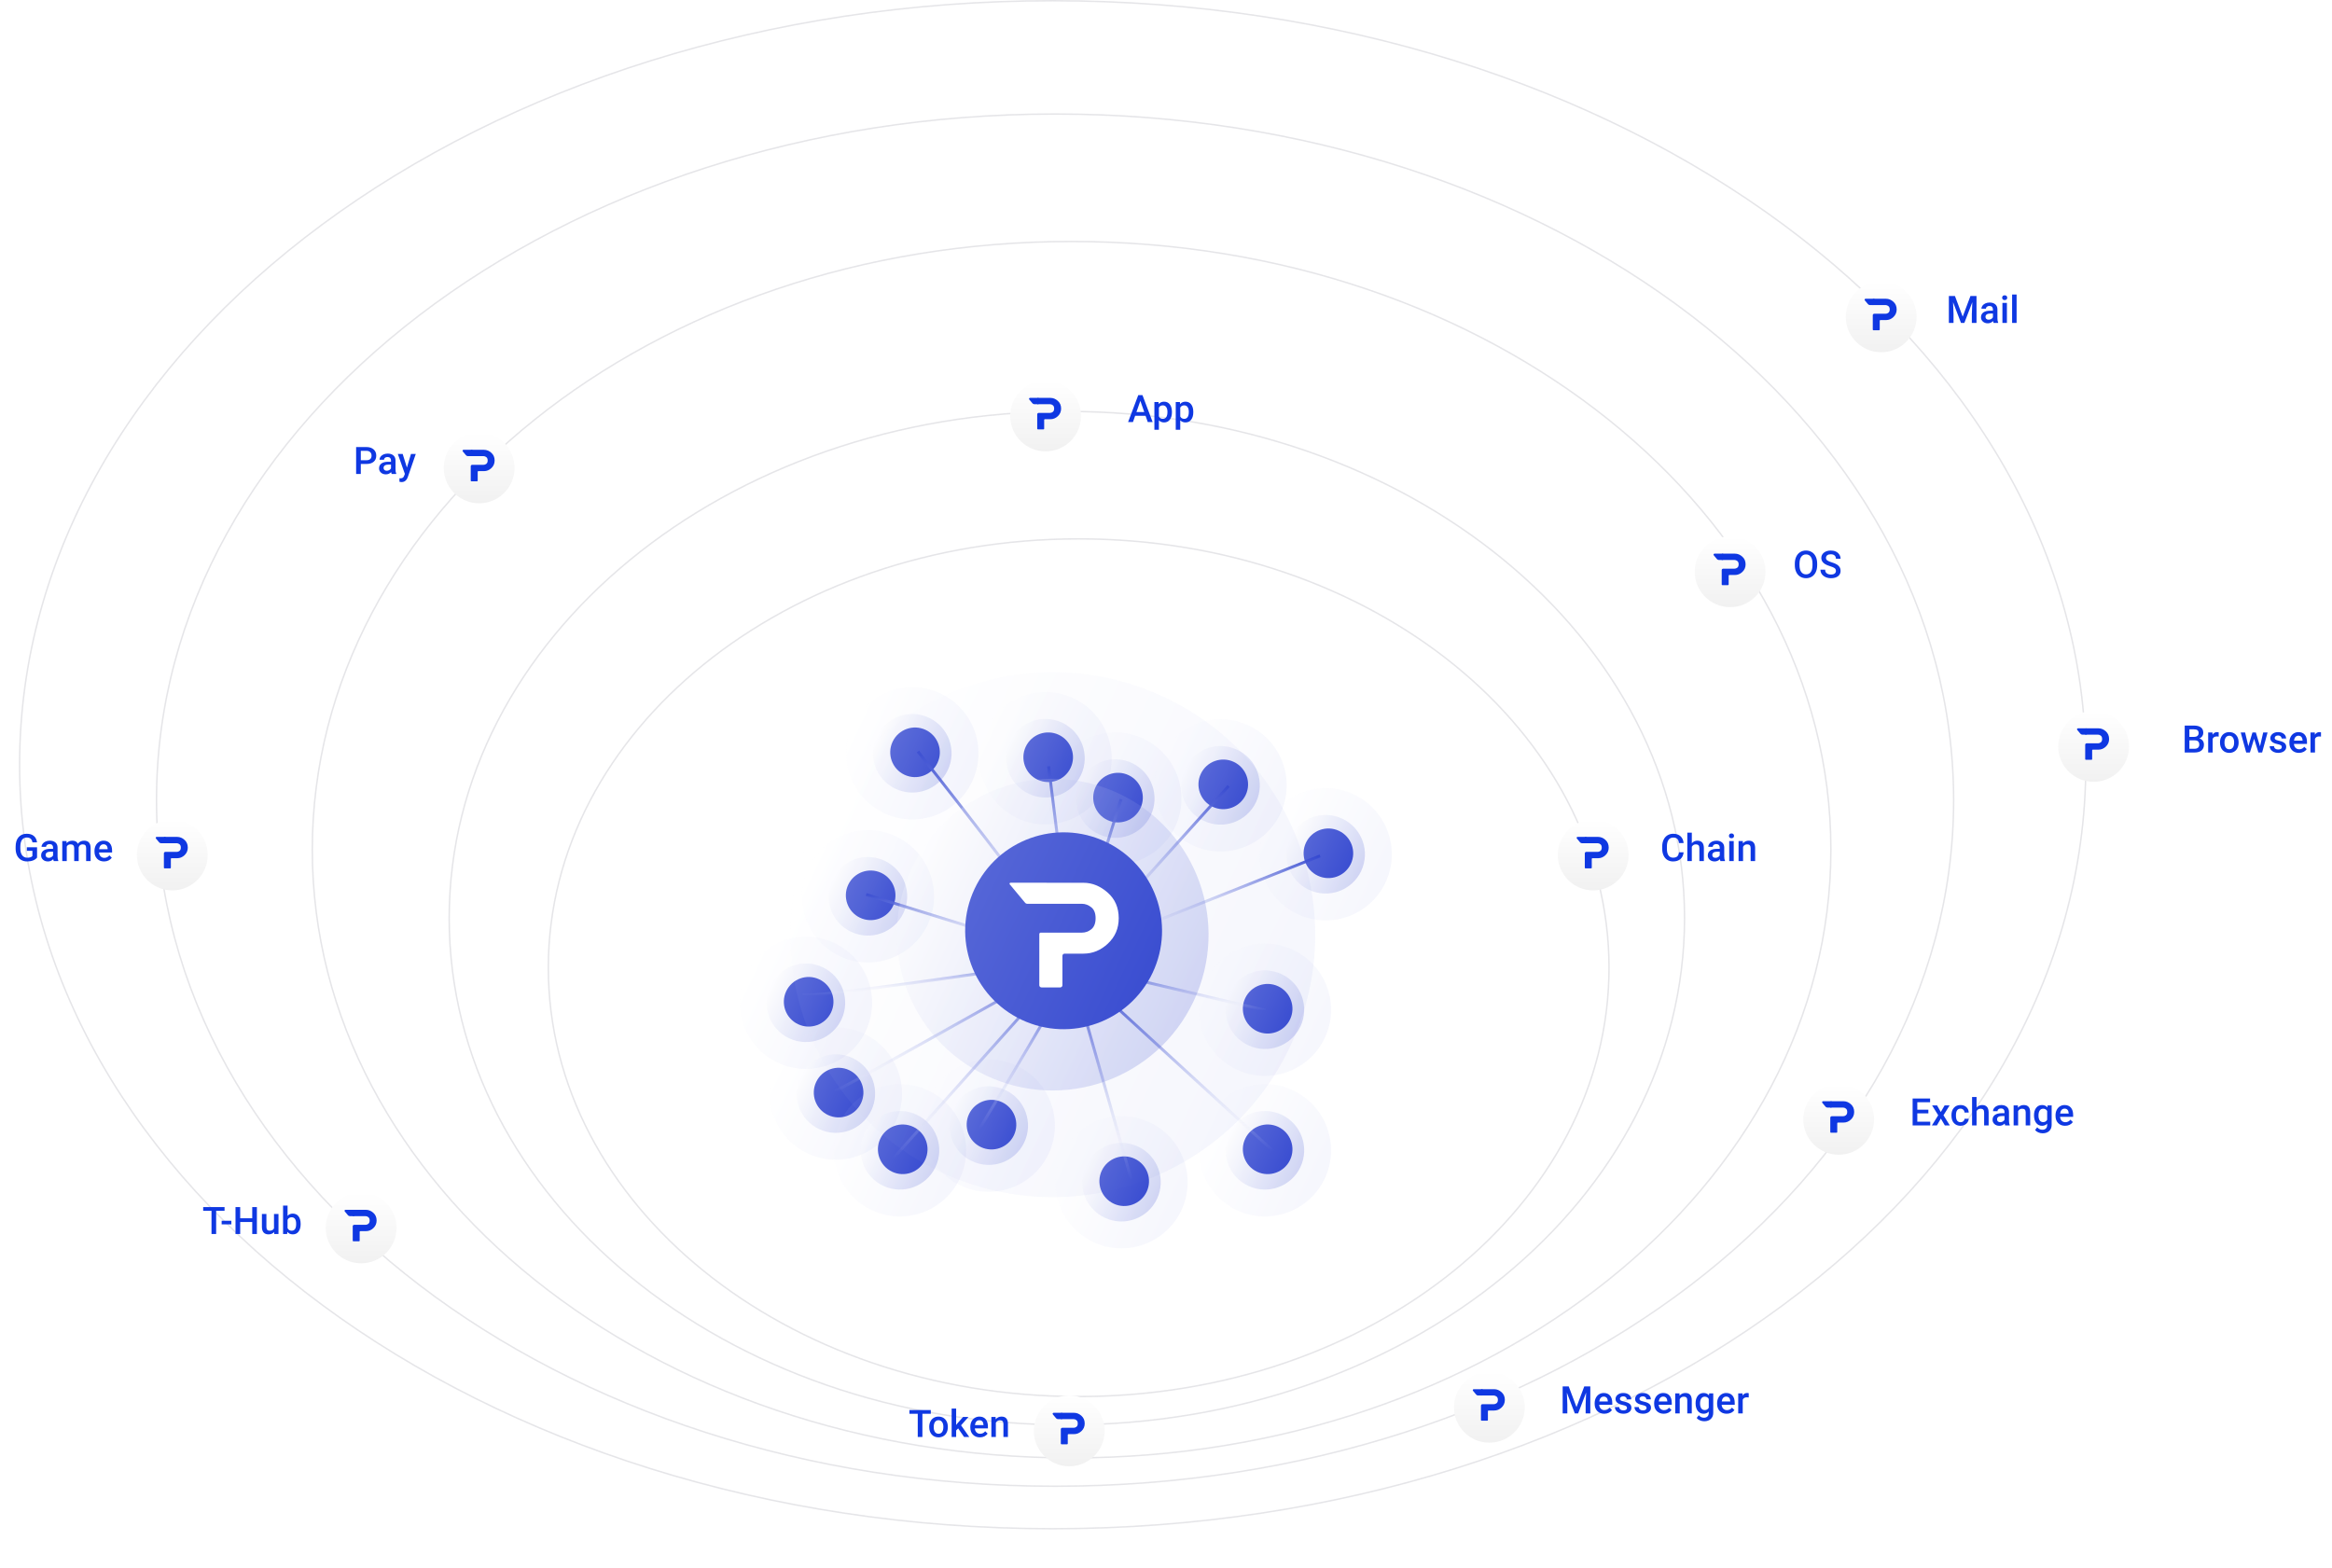 <svg width="800" height="538" viewBox="0 0 800 538" fill="none" xmlns="http://www.w3.org/2000/svg">
<path opacity="0.2" d="M551.977 331.984C551.977 413.188 470.573 479.102 370.041 479.102C269.508 479.102 188.104 413.188 188.104 331.984C188.104 250.779 269.508 184.865 370.041 184.865C470.573 184.865 551.977 250.779 551.977 331.984Z" stroke="#181732" stroke-opacity="0.55" stroke-width="0.5"/>
<path opacity="0.2" d="M577.887 314.98C577.887 410.944 483.067 488.819 365.991 488.819C248.916 488.819 154.096 410.944 154.096 314.98C154.096 219.015 248.916 141.141 365.991 141.141C483.067 141.141 577.887 219.015 577.887 314.98Z" stroke="#181732" stroke-opacity="0.55" stroke-width="0.5"/>
<path opacity="0.2" d="M628.09 291.498C628.09 406.687 511.525 500.155 367.612 500.155C223.699 500.155 107.133 406.687 107.133 291.498C107.133 176.309 223.699 82.841 367.612 82.841C511.525 82.841 628.09 176.309 628.09 291.498Z" stroke="#181732" stroke-opacity="0.55" stroke-width="0.5"/>
<path opacity="0.2" d="M670.195 274.494C670.195 339.466 635.716 398.305 579.936 440.909C524.155 483.513 447.084 509.871 361.943 509.871C276.803 509.871 199.732 483.513 143.951 440.909C88.171 398.305 53.691 339.466 53.691 274.494C53.691 209.522 88.171 150.683 143.951 108.079C199.732 65.475 276.803 39.116 361.943 39.116C447.084 39.116 524.155 65.475 579.936 108.079C635.716 150.683 670.195 209.522 670.195 274.494Z" stroke="#181732" stroke-opacity="0.55" stroke-width="0.5"/>
<path opacity="0.2" d="M715.539 262.348C715.539 334.696 675.897 400.215 611.764 447.655C547.631 495.096 459.021 524.446 361.133 524.446C263.246 524.446 174.635 495.096 110.503 447.655C46.37 400.215 6.728 334.696 6.728 262.348C6.728 190.001 46.37 124.482 110.503 77.041C174.635 29.6 263.246 0.25 361.133 0.25C459.021 0.25 547.631 29.6 611.764 77.041C675.897 124.482 715.539 190.001 715.539 262.348Z" stroke="#181732" stroke-opacity="0.55" stroke-width="0.5"/>
<g filter="url(#filter0_d)">
<circle cx="164.372" cy="159.514" r="12.146" fill="url(#paint0_linear)"/>
</g>
<path d="M158.758 154.859C158.576 154.64 158.731 154.309 159.016 154.309H161.643C162.113 154.309 162.494 154.69 162.494 155.159V155.631C162.494 156.101 162.113 156.482 161.643 156.482H160.509C160.257 156.482 160.017 156.37 159.856 156.176L158.758 154.859Z" fill="#0F38E2"/>
<path d="M163.874 164.887C163.874 165.011 163.773 165.113 163.648 165.113H161.714C161.589 165.113 161.488 165.011 161.488 164.887V159.96C161.488 159.683 161.713 159.457 161.991 159.457L165.904 159.457C166.229 159.457 166.554 159.349 166.849 159.117C167.143 158.884 167.298 158.497 167.298 157.97C167.298 157.443 167.143 157.071 166.849 156.839C166.554 156.607 166.229 156.483 165.904 156.483H161.765L161.488 156.483V154.54C161.488 154.415 161.589 154.314 161.714 154.314H166.043C166.957 154.314 167.778 154.654 168.537 155.321C169.297 155.987 169.684 156.87 169.684 157.97C169.684 159.024 169.312 159.891 168.568 160.588C167.825 161.286 166.988 161.627 166.043 161.627H164.1C163.975 161.627 163.874 161.728 163.874 161.852V164.887Z" fill="#0F38E2"/>
<g filter="url(#filter1_d)">
<circle cx="358.704" cy="141.7" r="12.146" fill="url(#paint1_linear)"/>
</g>
<path d="M353.09 137.045C352.908 136.827 353.063 136.495 353.348 136.495H355.975C356.445 136.495 356.826 136.876 356.826 137.346V137.818C356.826 138.288 356.445 138.668 355.975 138.668H354.841C354.589 138.668 354.349 138.556 354.188 138.362L353.09 137.045Z" fill="#0F38E2"/>
<path d="M358.206 147.073C358.206 147.198 358.105 147.299 357.98 147.299H356.046C355.921 147.299 355.82 147.198 355.82 147.073V142.147C355.82 141.869 356.046 141.644 356.323 141.644L360.236 141.644C360.561 141.644 360.886 141.535 361.181 141.303C361.475 141.071 361.63 140.683 361.63 140.156C361.63 139.63 361.475 139.258 361.181 139.025C360.886 138.793 360.561 138.669 360.236 138.669H356.097L355.82 138.669V136.726C355.82 136.601 355.921 136.5 356.046 136.5H360.375C361.289 136.5 362.11 136.841 362.869 137.507C363.629 138.173 364.016 139.056 364.016 140.156C364.016 141.21 363.644 142.078 362.9 142.775C362.157 143.472 361.32 143.813 360.375 143.813H358.432C358.307 143.813 358.206 143.914 358.206 144.039V147.073Z" fill="#0F38E2"/>
<g filter="url(#filter2_d)">
<circle cx="546.559" cy="292.308" r="12.146" fill="url(#paint2_linear)"/>
</g>
<path d="M540.944 287.652C540.762 287.434 540.917 287.102 541.201 287.102H543.829C544.298 287.102 544.679 287.483 544.679 287.953V288.425C544.679 288.895 544.298 289.276 543.829 289.276H542.695C542.442 289.276 542.203 289.163 542.041 288.97L540.944 287.652Z" fill="#0F38E2"/>
<path d="M546.06 297.68C546.06 297.805 545.959 297.906 545.834 297.906H543.9C543.775 297.906 543.674 297.805 543.674 297.68V292.754C543.674 292.476 543.899 292.251 544.177 292.251L548.089 292.251C548.415 292.251 548.74 292.143 549.034 291.91C549.329 291.678 549.484 291.29 549.484 290.764C549.484 290.237 549.329 289.865 549.034 289.633C548.74 289.4 548.415 289.276 548.089 289.276H543.951L543.674 289.276V287.333C543.674 287.208 543.775 287.107 543.9 287.107H548.229C549.143 287.107 549.964 287.448 550.723 288.114C551.482 288.78 551.869 289.664 551.869 290.764C551.869 291.817 551.498 292.685 550.754 293.382C550.01 294.079 549.174 294.42 548.229 294.42H546.286C546.161 294.42 546.06 294.521 546.06 294.646V297.68Z" fill="#0F38E2"/>
<g filter="url(#filter3_d)">
<circle cx="366.802" cy="489.879" r="12.146" fill="url(#paint3_linear)"/>
</g>
<path d="M361.187 485.223C361.005 485.005 361.16 484.673 361.445 484.673H364.072C364.542 484.673 364.922 485.054 364.922 485.524V485.996C364.922 486.466 364.542 486.846 364.072 486.846H362.938C362.685 486.846 362.446 486.734 362.284 486.54L361.187 485.223Z" fill="#0F38E2"/>
<path d="M366.303 495.251C366.303 495.376 366.202 495.477 366.077 495.477H364.143C364.018 495.477 363.917 495.376 363.917 495.251V490.325C363.917 490.047 364.142 489.822 364.42 489.822L368.332 489.822C368.658 489.822 368.983 489.713 369.277 489.481C369.572 489.249 369.727 488.861 369.727 488.334C369.727 487.808 369.572 487.436 369.277 487.203C368.983 486.971 368.658 486.847 368.332 486.847H364.194L363.917 486.847V484.904C363.917 484.779 364.018 484.678 364.143 484.678H368.472C369.386 484.678 370.207 485.019 370.966 485.685C371.725 486.351 372.113 487.234 372.113 488.334C372.113 489.388 371.741 490.256 370.997 490.953C370.254 491.65 369.417 491.991 368.472 491.991H366.529C366.404 491.991 366.303 492.092 366.303 492.217V495.251Z" fill="#0F38E2"/>
<g filter="url(#filter4_d)">
<circle cx="123.887" cy="420.243" r="12.146" fill="url(#paint4_linear)"/>
</g>
<path d="M118.272 415.588C118.09 415.369 118.245 415.038 118.529 415.038H121.157C121.626 415.038 122.007 415.418 122.007 415.888V416.36C122.007 416.83 121.626 417.211 121.157 417.211H120.023C119.77 417.211 119.531 417.099 119.369 416.905L118.272 415.588Z" fill="#0F38E2"/>
<path d="M123.388 425.615C123.388 425.74 123.287 425.841 123.162 425.841H121.228C121.103 425.841 121.002 425.74 121.002 425.615V420.689C121.002 420.411 121.227 420.186 121.505 420.186L125.417 420.186C125.743 420.186 126.068 420.078 126.362 419.845C126.657 419.613 126.812 419.226 126.812 418.699C126.812 418.172 126.657 417.8 126.362 417.568C126.068 417.335 125.743 417.212 125.417 417.212H121.279L121.002 417.212V415.268C121.002 415.144 121.103 415.042 121.228 415.042H125.557C126.471 415.042 127.292 415.383 128.051 416.05C128.81 416.716 129.198 417.599 129.198 418.699C129.198 419.752 128.826 420.62 128.082 421.317C127.338 422.015 126.502 422.355 125.557 422.355H123.614C123.489 422.355 123.388 422.457 123.388 422.581V425.615Z" fill="#0F38E2"/>
<g filter="url(#filter5_d)">
<circle cx="59.11" cy="292.308" r="12.146" fill="url(#paint5_linear)"/>
</g>
<path d="M53.495 287.652C53.312 287.434 53.468 287.102 53.752 287.102H56.379C56.849 287.102 57.23 287.483 57.23 287.953V288.425C57.23 288.895 56.849 289.276 56.379 289.276H55.245C54.993 289.276 54.754 289.163 54.592 288.97L53.495 287.652Z" fill="#0F38E2"/>
<path d="M58.611 297.68C58.611 297.805 58.509 297.906 58.385 297.906H56.45C56.326 297.906 56.225 297.805 56.225 297.68V292.754C56.225 292.476 56.45 292.251 56.728 292.251L60.64 292.251C60.965 292.251 61.291 292.143 61.585 291.91C61.879 291.678 62.034 291.29 62.034 290.764C62.034 290.237 61.879 289.865 61.585 289.633C61.291 289.4 60.965 289.276 60.64 289.276H56.502L56.225 289.276V287.333C56.225 287.208 56.326 287.107 56.45 287.107H60.779C61.694 287.107 62.515 287.448 63.274 288.114C64.033 288.78 64.42 289.664 64.42 290.764C64.42 291.817 64.048 292.685 63.305 293.382C62.561 294.079 61.724 294.42 60.779 294.42H58.836C58.712 294.42 58.611 294.521 58.611 294.646V297.68Z" fill="#0F38E2"/>
<g filter="url(#filter6_d)">
<circle cx="510.931" cy="481.781" r="12.146" fill="url(#paint6_linear)"/>
</g>
<path d="M505.317 477.126C505.135 476.908 505.29 476.576 505.574 476.576H508.202C508.671 476.576 509.052 476.957 509.052 477.427V477.899C509.052 478.368 508.671 478.749 508.202 478.749H507.068C506.815 478.749 506.576 478.637 506.414 478.443L505.317 477.126Z" fill="#0F38E2"/>
<path d="M510.433 487.154C510.433 487.279 510.332 487.38 510.207 487.38H508.273C508.148 487.38 508.047 487.279 508.047 487.154V482.228C508.047 481.95 508.272 481.725 508.55 481.725L512.462 481.725C512.788 481.725 513.113 481.616 513.407 481.384C513.702 481.151 513.857 480.764 513.857 480.237C513.857 479.711 513.702 479.339 513.407 479.106C513.113 478.874 512.788 478.75 512.462 478.75H508.324L508.047 478.75V476.807C508.047 476.682 508.148 476.581 508.273 476.581H512.602C513.516 476.581 514.337 476.922 515.096 477.588C515.855 478.254 516.243 479.137 516.243 480.237C516.243 481.291 515.871 482.158 515.127 482.856C514.383 483.553 513.547 483.894 512.602 483.894H510.659C510.534 483.894 510.433 483.995 510.433 484.12V487.154Z" fill="#0F38E2"/>
<g filter="url(#filter7_d)">
<circle cx="630.769" cy="382.996" r="12.146" fill="url(#paint7_linear)"/>
</g>
<path d="M625.155 378.341C624.973 378.122 625.128 377.791 625.412 377.791H628.04C628.509 377.791 628.89 378.171 628.89 378.641V379.113C628.89 379.583 628.509 379.964 628.04 379.964H626.906C626.653 379.964 626.414 379.852 626.252 379.658L625.155 378.341Z" fill="#0F38E2"/>
<path d="M630.271 388.368C630.271 388.493 630.169 388.594 630.045 388.594H628.111C627.986 388.594 627.885 388.493 627.885 388.368V383.442C627.885 383.164 628.11 382.939 628.388 382.939L632.3 382.939C632.626 382.939 632.951 382.831 633.245 382.598C633.54 382.366 633.695 381.979 633.695 381.452C633.695 380.925 633.54 380.553 633.245 380.321C632.951 380.088 632.626 379.965 632.3 379.965H628.162L627.885 379.965V378.021C627.885 377.897 627.986 377.795 628.111 377.795H632.44C633.354 377.795 634.175 378.136 634.934 378.802C635.693 379.469 636.08 380.352 636.08 381.452C636.08 382.505 635.709 383.373 634.965 384.07C634.221 384.768 633.385 385.108 632.44 385.108H630.497C630.372 385.108 630.271 385.21 630.271 385.334V388.368Z" fill="#0F38E2"/>
<g filter="url(#filter8_d)">
<circle cx="645.344" cy="107.692" r="12.146" fill="url(#paint8_linear)"/>
</g>
<path d="M639.73 103.037C639.548 102.819 639.703 102.487 639.987 102.487H642.615C643.084 102.487 643.465 102.868 643.465 103.338V103.81C643.465 104.279 643.084 104.66 642.615 104.66H641.481C641.228 104.66 640.989 104.548 640.827 104.354L639.73 103.037Z" fill="#0F38E2"/>
<path d="M644.846 113.065C644.846 113.19 644.745 113.291 644.62 113.291H642.686C642.561 113.291 642.46 113.19 642.46 113.065V108.139C642.46 107.861 642.685 107.636 642.963 107.636L646.875 107.636C647.201 107.636 647.526 107.527 647.82 107.295C648.115 107.062 648.27 106.675 648.27 106.148C648.27 105.621 648.115 105.25 647.82 105.017C647.526 104.785 647.201 104.661 646.875 104.661H642.737L642.46 104.661V102.718C642.46 102.593 642.561 102.492 642.686 102.492H647.015C647.929 102.492 648.75 102.833 649.509 103.499C650.268 104.165 650.656 105.048 650.656 106.148C650.656 107.202 650.284 108.069 649.54 108.767C648.796 109.464 647.96 109.805 647.015 109.805H645.072C644.947 109.805 644.846 109.906 644.846 110.031V113.065Z" fill="#0F38E2"/>
<g filter="url(#filter9_d)">
<circle cx="718.219" cy="255.061" r="12.146" fill="url(#paint9_linear)"/>
</g>
<path d="M712.604 250.405C712.422 250.187 712.577 249.855 712.861 249.855H715.489C715.958 249.855 716.339 250.236 716.339 250.706V251.178C716.339 251.648 715.958 252.029 715.489 252.029H714.355C714.102 252.029 713.863 251.916 713.701 251.723L712.604 250.405Z" fill="#0F38E2"/>
<path d="M717.72 260.433C717.72 260.558 717.619 260.659 717.494 260.659H715.56C715.435 260.659 715.334 260.558 715.334 260.433V255.507C715.334 255.229 715.559 255.004 715.837 255.004L719.749 255.004C720.075 255.004 720.4 254.896 720.694 254.663C720.989 254.431 721.144 254.043 721.144 253.517C721.144 252.99 720.989 252.618 720.694 252.386C720.4 252.153 720.075 252.029 719.749 252.029H715.611L715.334 252.029V250.086C715.334 249.961 715.435 249.86 715.56 249.86H719.889C720.803 249.86 721.624 250.201 722.383 250.867C723.142 251.534 723.53 252.417 723.53 253.517C723.53 254.57 723.158 255.438 722.414 256.135C721.67 256.832 720.834 257.173 719.889 257.173H717.946C717.821 257.173 717.72 257.274 717.72 257.399V260.433Z" fill="#0F38E2"/>
<g filter="url(#filter10_d)">
<circle cx="593.523" cy="195.142" r="12.146" fill="url(#paint10_linear)"/>
</g>
<path d="M587.908 190.486C587.726 190.268 587.881 189.936 588.165 189.936H590.792C591.262 189.936 591.643 190.317 591.643 190.787V191.259C591.643 191.729 591.262 192.11 590.792 192.11H589.659C589.406 192.11 589.167 191.997 589.005 191.804L587.908 190.486Z" fill="#0F38E2"/>
<path d="M593.024 200.514C593.024 200.639 592.922 200.74 592.798 200.74H590.864C590.739 200.74 590.638 200.639 590.638 200.514V195.588C590.638 195.31 590.863 195.085 591.141 195.085L595.053 195.085C595.378 195.085 595.704 194.977 595.998 194.744C596.293 194.512 596.447 194.124 596.447 193.598C596.447 193.071 596.293 192.699 595.998 192.467C595.704 192.234 595.378 192.11 595.053 192.11H590.915L590.638 192.11V190.167C590.638 190.042 590.739 189.941 590.864 189.941H595.193C596.107 189.941 596.928 190.282 597.687 190.948C598.446 191.614 598.833 192.498 598.833 193.598C598.833 194.651 598.462 195.519 597.718 196.216C596.974 196.913 596.138 197.254 595.193 197.254H593.25C593.125 197.254 593.024 197.355 593.024 197.48V200.514Z" fill="#0F38E2"/>
<path d="M123.776 159.173V162.607H122.17V153.365H125.706C126.738 153.365 127.557 153.634 128.162 154.171C128.772 154.709 129.076 155.42 129.076 156.304C129.076 157.21 128.778 157.914 128.181 158.418C127.589 158.921 126.757 159.173 125.687 159.173H123.776ZM123.776 157.885H125.706C126.277 157.885 126.713 157.751 127.013 157.485C127.314 157.214 127.464 156.825 127.464 156.317C127.464 155.817 127.312 155.42 127.007 155.123C126.702 154.823 126.283 154.668 125.75 154.66H123.776V157.885ZM134.364 162.607C134.296 162.476 134.237 162.262 134.186 161.966C133.695 162.478 133.094 162.734 132.384 162.734C131.694 162.734 131.131 162.537 130.695 162.144C130.259 161.75 130.041 161.264 130.041 160.684C130.041 159.952 130.312 159.391 130.854 159.002C131.4 158.608 132.178 158.411 133.19 158.411H134.135V157.961C134.135 157.605 134.036 157.322 133.837 157.11C133.638 156.894 133.336 156.786 132.929 156.786C132.578 156.786 132.29 156.875 132.066 157.053C131.842 157.227 131.73 157.449 131.73 157.72H130.187C130.187 157.343 130.312 156.992 130.562 156.666C130.811 156.336 131.15 156.078 131.577 155.891C132.009 155.705 132.489 155.612 133.018 155.612C133.822 155.612 134.463 155.815 134.942 156.222C135.42 156.624 135.665 157.191 135.678 157.923V161.02C135.678 161.638 135.765 162.131 135.938 162.499V162.607H134.364ZM132.669 161.496C132.974 161.496 133.26 161.422 133.526 161.274C133.797 161.126 134 160.927 134.135 160.678V159.383H133.304C132.733 159.383 132.303 159.482 132.015 159.681C131.728 159.88 131.584 160.161 131.584 160.525C131.584 160.821 131.681 161.058 131.876 161.236C132.075 161.41 132.339 161.496 132.669 161.496ZM139.594 160.398L140.991 155.739H142.635L139.906 163.648C139.487 164.804 138.776 165.381 137.773 165.381C137.548 165.381 137.301 165.343 137.03 165.267V164.074L137.322 164.093C137.711 164.093 138.003 164.021 138.198 163.877C138.397 163.737 138.553 163.5 138.668 163.166L138.89 162.576L136.478 155.739H138.141L139.594 160.398Z" fill="#0F38E2"/>
<path d="M392.991 142.642H389.411L388.662 144.794H386.993L390.484 135.551H391.925L395.422 144.794H393.746L392.991 142.642ZM389.862 141.347H392.54L391.201 137.513L389.862 141.347ZM402.037 141.429C402.037 142.491 401.795 143.34 401.313 143.975C400.83 144.605 400.183 144.92 399.371 144.92C398.617 144.92 398.014 144.673 397.561 144.178V147.434H396.019V137.925H397.441L397.504 138.624C397.957 138.073 398.573 137.798 399.351 137.798C400.189 137.798 400.845 138.112 401.319 138.738C401.797 139.36 402.037 140.225 402.037 141.334V141.429ZM400.5 141.296C400.5 140.61 400.363 140.067 400.088 139.665C399.817 139.263 399.428 139.062 398.92 139.062C398.289 139.062 397.836 139.322 397.561 139.842V142.889C397.841 143.422 398.298 143.689 398.933 143.689C399.423 143.689 399.806 143.492 400.081 143.099C400.361 142.701 400.5 142.1 400.5 141.296ZM409.362 141.429C409.362 142.491 409.121 143.34 408.638 143.975C408.156 144.605 407.508 144.92 406.696 144.92C405.942 144.92 405.339 144.673 404.887 144.178V147.434H403.344V137.925H404.766L404.829 138.624C405.282 138.073 405.898 137.798 406.677 137.798C407.515 137.798 408.17 138.112 408.644 138.738C409.123 139.36 409.362 140.225 409.362 141.334V141.429ZM407.826 141.296C407.826 140.61 407.688 140.067 407.413 139.665C407.142 139.263 406.753 139.062 406.245 139.062C405.614 139.062 405.162 139.322 404.887 139.842V142.889C405.166 143.422 405.623 143.689 406.258 143.689C406.749 143.689 407.132 143.492 407.407 143.099C407.686 142.701 407.826 142.1 407.826 141.296Z" fill="#0F38E2"/>
<path d="M577.57 292.392C577.477 293.378 577.113 294.148 576.479 294.703C575.844 295.253 575 295.528 573.946 295.528C573.21 295.528 572.56 295.354 571.997 295.007C571.439 294.656 571.007 294.159 570.702 293.516C570.398 292.872 570.239 292.125 570.226 291.275V290.412C570.226 289.54 570.381 288.772 570.69 288.107C570.998 287.443 571.441 286.931 572.016 286.571C572.596 286.212 573.265 286.032 574.022 286.032C575.042 286.032 575.863 286.309 576.485 286.863C577.107 287.418 577.469 288.2 577.57 289.212H575.971C575.895 288.547 575.7 288.069 575.387 287.777C575.078 287.481 574.623 287.333 574.022 287.333C573.324 287.333 572.786 287.589 572.41 288.101C572.037 288.609 571.847 289.356 571.838 290.342V291.161C571.838 292.159 572.016 292.921 572.372 293.446C572.731 293.97 573.256 294.233 573.946 294.233C574.576 294.233 575.05 294.091 575.368 293.808C575.685 293.524 575.886 293.052 575.971 292.392H577.57ZM580.382 289.282C580.886 288.698 581.523 288.406 582.293 288.406C583.757 288.406 584.5 289.241 584.521 290.913V295.401H582.979V290.97C582.979 290.496 582.875 290.162 582.668 289.967C582.464 289.768 582.164 289.669 581.766 289.669C581.148 289.669 580.687 289.944 580.382 290.494V295.401H578.84V285.651H580.382V289.282ZM590.19 295.401C590.122 295.27 590.063 295.056 590.012 294.76C589.521 295.272 588.92 295.528 588.209 295.528C587.519 295.528 586.956 295.331 586.521 294.937C586.085 294.544 585.867 294.057 585.867 293.477C585.867 292.745 586.138 292.185 586.679 291.795C587.225 291.402 588.004 291.205 589.015 291.205H589.961V290.754C589.961 290.399 589.862 290.115 589.663 289.904C589.464 289.688 589.161 289.58 588.755 289.58C588.404 289.58 588.116 289.669 587.892 289.847C587.667 290.02 587.555 290.242 587.555 290.513H586.013C586.013 290.136 586.138 289.785 586.387 289.459C586.637 289.129 586.976 288.871 587.403 288.685C587.835 288.499 588.315 288.406 588.844 288.406C589.648 288.406 590.289 288.609 590.767 289.015C591.245 289.417 591.491 289.984 591.504 290.716V293.814C591.504 294.432 591.59 294.925 591.764 295.293V295.401H590.19ZM588.495 294.29C588.799 294.29 589.085 294.216 589.352 294.068C589.622 293.92 589.826 293.721 589.961 293.471V292.176H589.129C588.558 292.176 588.129 292.276 587.841 292.475C587.553 292.673 587.409 292.955 587.409 293.319C587.409 293.615 587.507 293.852 587.701 294.03C587.9 294.203 588.165 294.29 588.495 294.29ZM594.76 295.401H593.217V288.533H594.76V295.401ZM593.122 286.749C593.122 286.512 593.196 286.315 593.344 286.159C593.497 286.002 593.712 285.924 593.992 285.924C594.271 285.924 594.487 286.002 594.639 286.159C594.792 286.315 594.868 286.512 594.868 286.749C594.868 286.982 594.792 287.176 594.639 287.333C594.487 287.485 594.271 287.561 593.992 287.561C593.712 287.561 593.497 287.485 593.344 287.333C593.196 287.176 593.122 286.982 593.122 286.749ZM597.877 288.533L597.921 289.326C598.429 288.713 599.095 288.406 599.921 288.406C601.351 288.406 602.079 289.225 602.104 290.862V295.401H600.562V290.951C600.562 290.515 600.466 290.194 600.276 289.986C600.09 289.775 599.783 289.669 599.356 289.669C598.733 289.669 598.27 289.95 597.965 290.513V295.401H596.423V288.533H597.877Z" fill="#0F38E2"/>
<path d="M670.647 101.543L673.313 108.627L675.972 101.543H678.048V110.785H676.448V107.739L676.607 103.663L673.878 110.785H672.729L670.006 103.67L670.164 107.739V110.785H668.565V101.543H670.647ZM683.907 110.785C683.839 110.654 683.78 110.441 683.729 110.144C683.238 110.656 682.637 110.912 681.926 110.912C681.237 110.912 680.674 110.716 680.238 110.322C679.802 109.928 679.584 109.442 679.584 108.862C679.584 108.13 679.855 107.569 680.397 107.18C680.943 106.786 681.721 106.59 682.733 106.59H683.678V106.139C683.678 105.783 683.579 105.5 683.38 105.288C683.181 105.073 682.879 104.965 682.472 104.965C682.121 104.965 681.833 105.053 681.609 105.231C681.385 105.405 681.273 105.627 681.273 105.898H679.73C679.73 105.521 679.855 105.17 680.105 104.844C680.354 104.514 680.693 104.256 681.12 104.07C681.552 103.883 682.032 103.79 682.561 103.79C683.365 103.79 684.006 103.993 684.485 104.4C684.963 104.802 685.208 105.369 685.221 106.101V109.199C685.221 109.816 685.308 110.309 685.481 110.678V110.785H683.907ZM682.212 109.675C682.517 109.675 682.802 109.601 683.069 109.452C683.34 109.304 683.543 109.105 683.678 108.856V107.561H682.847C682.276 107.561 681.846 107.66 681.558 107.859C681.271 108.058 681.127 108.339 681.127 108.703C681.127 109 681.224 109.237 681.419 109.414C681.618 109.588 681.882 109.675 682.212 109.675ZM688.477 110.785H686.935V103.917H688.477V110.785ZM686.84 102.134C686.84 101.897 686.914 101.7 687.062 101.543C687.214 101.387 687.43 101.308 687.709 101.308C687.988 101.308 688.204 101.387 688.357 101.543C688.509 101.7 688.585 101.897 688.585 102.134C688.585 102.366 688.509 102.561 688.357 102.718C688.204 102.87 687.988 102.946 687.709 102.946C687.43 102.946 687.214 102.87 687.062 102.718C686.914 102.561 686.84 102.366 686.84 102.134ZM691.803 110.785H690.261V101.035H691.803V110.785Z" fill="#0F38E2"/>
<path d="M661.533 381.963H657.737V384.807H662.174V386.089H656.131V376.847H662.129V378.142H657.737V380.694H661.533V381.963ZM665.798 381.481L667.106 379.221H668.82L666.719 382.604L668.89 386.089H667.188L665.817 383.74L664.453 386.089H662.739L664.91 382.604L662.815 379.221H664.516L665.798 381.481ZM672.565 384.985C672.95 384.985 673.27 384.872 673.523 384.648C673.777 384.424 673.913 384.147 673.93 383.817H675.383C675.366 384.244 675.233 384.644 674.983 385.016C674.734 385.385 674.395 385.677 673.968 385.892C673.54 386.108 673.079 386.216 672.584 386.216C671.623 386.216 670.862 385.905 670.299 385.283C669.736 384.661 669.455 383.802 669.455 382.706V382.547C669.455 381.502 669.734 380.666 670.292 380.04C670.851 379.409 671.613 379.094 672.578 379.094C673.394 379.094 674.059 379.333 674.571 379.811C675.087 380.285 675.358 380.909 675.383 381.684H673.93C673.913 381.29 673.777 380.967 673.523 380.713C673.274 380.459 672.954 380.332 672.565 380.332C672.066 380.332 671.68 380.514 671.41 380.878C671.139 381.237 671.001 381.785 670.997 382.522V382.769C670.997 383.514 671.13 384.071 671.397 384.439C671.668 384.803 672.057 384.985 672.565 384.985ZM678.068 379.97C678.572 379.386 679.209 379.094 679.979 379.094C681.443 379.094 682.186 379.93 682.207 381.601V386.089H680.665V381.658C680.665 381.184 680.561 380.85 680.354 380.656C680.15 380.457 679.85 380.357 679.452 380.357C678.834 380.357 678.373 380.632 678.068 381.182V386.089H676.526V376.339H678.068V379.97ZM687.875 386.089C687.808 385.958 687.749 385.744 687.698 385.448C687.207 385.96 686.606 386.216 685.895 386.216C685.205 386.216 684.642 386.019 684.207 385.626C683.771 385.232 683.553 384.746 683.553 384.166C683.553 383.434 683.824 382.873 684.365 382.484C684.911 382.09 685.69 381.893 686.701 381.893H687.647V381.443C687.647 381.087 687.548 380.804 687.349 380.592C687.15 380.376 686.847 380.268 686.441 380.268C686.09 380.268 685.802 380.357 685.578 380.535C685.353 380.708 685.241 380.931 685.241 381.201H683.699C683.699 380.825 683.824 380.474 684.073 380.148C684.323 379.818 684.661 379.559 685.089 379.373C685.521 379.187 686.001 379.094 686.53 379.094C687.334 379.094 687.975 379.297 688.453 379.703C688.931 380.105 689.177 380.672 689.189 381.405V384.502C689.189 385.12 689.276 385.613 689.45 385.981V386.089H687.875ZM686.181 384.978C686.485 384.978 686.771 384.904 687.038 384.756C687.308 384.608 687.512 384.409 687.647 384.159V382.865H686.815C686.244 382.865 685.815 382.964 685.527 383.163C685.239 383.362 685.095 383.643 685.095 384.007C685.095 384.303 685.193 384.54 685.387 384.718C685.586 384.892 685.851 384.978 686.181 384.978ZM692.236 379.221L692.281 380.014C692.789 379.401 693.455 379.094 694.28 379.094C695.711 379.094 696.438 379.913 696.464 381.551V386.089H694.921V381.639C694.921 381.204 694.826 380.882 694.636 380.675C694.45 380.463 694.143 380.357 693.715 380.357C693.093 380.357 692.63 380.639 692.325 381.201V386.089H690.783V379.221H692.236ZM697.771 382.604C697.771 381.538 698.021 380.687 698.521 380.052C699.024 379.413 699.691 379.094 700.52 379.094C701.303 379.094 701.919 379.367 702.367 379.913L702.437 379.221H703.827V385.88C703.827 386.781 703.546 387.492 702.983 388.012C702.424 388.533 701.669 388.793 700.717 388.793C700.213 388.793 699.72 388.687 699.238 388.476C698.76 388.268 698.396 387.996 698.146 387.657L698.876 386.73C699.35 387.293 699.934 387.574 700.628 387.574C701.14 387.574 701.544 387.435 701.84 387.156C702.137 386.88 702.285 386.474 702.285 385.937V385.473C701.84 385.969 701.248 386.216 700.507 386.216C699.703 386.216 699.045 385.897 698.533 385.258C698.025 384.619 697.771 383.734 697.771 382.604ZM699.308 382.738C699.308 383.427 699.447 383.971 699.727 384.369C700.01 384.762 700.402 384.959 700.901 384.959C701.523 384.959 701.984 384.693 702.285 384.159V381.138C701.993 380.617 701.536 380.357 700.914 380.357C700.406 380.357 700.01 380.558 699.727 380.96C699.447 381.362 699.308 381.955 699.308 382.738ZM708.442 386.216C707.464 386.216 706.671 385.909 706.062 385.296C705.456 384.678 705.154 383.857 705.154 382.833V382.642C705.154 381.957 705.285 381.345 705.547 380.808C705.814 380.266 706.186 379.845 706.665 379.545C707.143 379.244 707.676 379.094 708.264 379.094C709.199 379.094 709.921 379.392 710.429 379.989C710.941 380.586 711.197 381.43 711.197 382.522V383.144H706.709C706.756 383.711 706.944 384.159 707.274 384.49C707.608 384.82 708.027 384.985 708.531 384.985C709.237 384.985 709.813 384.699 710.257 384.128L711.089 384.921C710.814 385.332 710.446 385.651 709.984 385.88C709.527 386.104 709.013 386.216 708.442 386.216ZM708.258 380.332C707.835 380.332 707.492 380.48 707.229 380.776C706.971 381.072 706.806 381.485 706.734 382.014H709.673V381.9C709.639 381.383 709.502 380.994 709.261 380.732C709.02 380.465 708.685 380.332 708.258 380.332Z" fill="#0F38E2"/>
<path d="M319.314 485.024H316.433V492.972H314.839V485.024H311.983V483.729H319.314V485.024ZM318.775 489.474C318.775 488.801 318.908 488.196 319.175 487.659C319.441 487.117 319.816 486.702 320.298 486.415C320.781 486.123 321.335 485.977 321.961 485.977C322.888 485.977 323.639 486.275 324.215 486.872C324.794 487.468 325.108 488.26 325.154 489.246L325.161 489.607C325.161 490.285 325.029 490.89 324.767 491.423C324.509 491.956 324.136 492.369 323.65 492.661C323.167 492.953 322.609 493.099 321.974 493.099C321.005 493.099 320.228 492.777 319.644 492.134C319.065 491.486 318.775 490.625 318.775 489.55V489.474ZM320.317 489.607C320.317 490.314 320.463 490.868 320.755 491.271C321.047 491.668 321.453 491.867 321.974 491.867C322.495 491.867 322.899 491.664 323.186 491.258C323.478 490.852 323.624 490.257 323.624 489.474C323.624 488.78 323.474 488.23 323.174 487.824C322.877 487.417 322.473 487.214 321.961 487.214C321.458 487.214 321.058 487.415 320.762 487.817C320.465 488.215 320.317 488.812 320.317 489.607ZM328.696 490.026L328.011 490.731V492.972H326.468V483.222H328.011V488.846L328.493 488.243L330.391 486.104H332.245L329.693 488.966L332.517 492.972H330.734L328.696 490.026ZM336.155 493.099C335.177 493.099 334.384 492.792 333.774 492.178C333.169 491.56 332.867 490.739 332.867 489.715V489.525C332.867 488.839 332.998 488.228 333.26 487.69C333.527 487.149 333.899 486.728 334.377 486.427C334.856 486.127 335.389 485.977 335.977 485.977C336.912 485.977 337.634 486.275 338.141 486.872C338.654 487.468 338.91 488.312 338.91 489.404V490.026H334.422C334.468 490.593 334.657 491.042 334.987 491.372C335.321 491.702 335.74 491.867 336.244 491.867C336.95 491.867 337.526 491.582 337.97 491.01L338.802 491.804C338.527 492.214 338.158 492.534 337.697 492.762C337.24 492.986 336.726 493.099 336.155 493.099ZM335.971 487.214C335.547 487.214 335.205 487.362 334.942 487.659C334.684 487.955 334.519 488.368 334.447 488.896H337.386V488.782C337.352 488.266 337.215 487.877 336.974 487.614C336.732 487.348 336.398 487.214 335.971 487.214ZM341.544 486.104L341.588 486.897C342.096 486.283 342.763 485.977 343.588 485.977C345.018 485.977 345.746 486.795 345.771 488.433V492.972H344.229V488.522C344.229 488.086 344.134 487.764 343.943 487.557C343.757 487.346 343.45 487.24 343.023 487.24C342.401 487.24 341.937 487.521 341.633 488.084V492.972H340.09V486.104H341.544Z" fill="#0F38E2"/>
<path d="M77.034 415.389H74.153V423.336H72.559V415.389H69.703V414.094H77.034V415.389ZM79.37 420.029H76.038V418.785H79.37V420.029ZM88.13 423.336H86.531V419.229H82.398V423.336H80.792V414.094H82.398V417.941H86.531V414.094H88.13V423.336ZM94.046 422.663C93.593 423.196 92.95 423.463 92.116 423.463C91.372 423.463 90.807 423.245 90.422 422.809C90.041 422.373 89.85 421.743 89.85 420.918V416.468H91.393V420.899C91.393 421.77 91.755 422.206 92.478 422.206C93.227 422.206 93.733 421.937 93.995 421.4V416.468H95.538V423.336H94.084L94.046 422.663ZM103.136 419.972C103.136 421.038 102.897 421.887 102.419 422.517C101.945 423.148 101.291 423.463 100.457 423.463C99.653 423.463 99.027 423.173 98.578 422.593L98.502 423.336H97.106V413.586H98.648V417.128C99.093 416.603 99.691 416.341 100.445 416.341C101.282 416.341 101.94 416.652 102.419 417.274C102.897 417.896 103.136 418.766 103.136 419.883V419.972ZM101.593 419.839C101.593 419.094 101.462 418.535 101.2 418.163C100.938 417.79 100.557 417.604 100.057 417.604C99.389 417.604 98.919 417.896 98.648 418.48V421.311C98.923 421.908 99.397 422.206 100.07 422.206C100.552 422.206 100.925 422.026 101.187 421.667C101.45 421.307 101.585 420.763 101.593 420.035V419.839Z" fill="#0F38E2"/>
<path d="M12.714 294.201C12.38 294.637 11.916 294.967 11.324 295.191C10.732 295.416 10.059 295.528 9.305 295.528C8.531 295.528 7.845 295.352 7.249 295.001C6.652 294.65 6.191 294.148 5.865 293.497C5.543 292.841 5.376 292.077 5.363 291.205V290.481C5.363 289.085 5.698 287.995 6.366 287.212C7.035 286.425 7.968 286.032 9.166 286.032C10.194 286.032 11.011 286.286 11.616 286.793C12.221 287.301 12.585 288.033 12.708 288.99H11.133C10.956 287.877 10.31 287.32 9.197 287.32C8.478 287.32 7.93 287.581 7.553 288.101C7.181 288.617 6.988 289.377 6.976 290.38V291.091C6.976 292.089 7.185 292.866 7.604 293.42C8.027 293.97 8.613 294.246 9.362 294.246C10.184 294.246 10.767 294.059 11.114 293.687V291.878H9.21V290.659H12.714V294.201ZM18.433 295.401C18.366 295.27 18.306 295.056 18.256 294.76C17.765 295.272 17.164 295.528 16.453 295.528C15.763 295.528 15.2 295.331 14.764 294.937C14.329 294.544 14.111 294.057 14.111 293.477C14.111 292.745 14.381 292.185 14.923 291.795C15.469 291.402 16.248 291.205 17.259 291.205H18.205V290.754C18.205 290.399 18.105 290.115 17.906 289.904C17.707 289.688 17.405 289.58 16.999 289.58C16.648 289.58 16.36 289.669 16.135 289.847C15.911 290.02 15.799 290.242 15.799 290.513H14.257C14.257 290.136 14.381 289.785 14.631 289.459C14.881 289.129 15.219 288.871 15.647 288.685C16.078 288.499 16.559 288.406 17.088 288.406C17.892 288.406 18.533 288.609 19.011 289.015C19.489 289.417 19.735 289.984 19.747 290.716V293.814C19.747 294.432 19.834 294.925 20.008 295.293V295.401H18.433ZM16.738 294.29C17.043 294.29 17.329 294.216 17.595 294.068C17.866 293.92 18.069 293.721 18.205 293.471V292.176H17.373C16.802 292.176 16.372 292.276 16.085 292.475C15.797 292.673 15.653 292.955 15.653 293.319C15.653 293.615 15.75 293.852 15.945 294.03C16.144 294.203 16.408 294.29 16.738 294.29ZM22.813 288.533L22.858 289.25C23.34 288.687 24 288.406 24.838 288.406C25.756 288.406 26.385 288.757 26.723 289.459C27.223 288.757 27.925 288.406 28.831 288.406C29.588 288.406 30.151 288.615 30.519 289.034C30.892 289.453 31.082 290.071 31.09 290.888V295.401H29.548V290.932C29.548 290.496 29.453 290.177 29.262 289.974C29.072 289.77 28.757 289.669 28.317 289.669C27.965 289.669 27.678 289.764 27.453 289.955C27.233 290.141 27.079 290.386 26.99 290.691L26.996 295.401H25.454V290.881C25.433 290.073 25.02 289.669 24.216 289.669C23.598 289.669 23.16 289.921 22.902 290.424V295.401H21.36V288.533H22.813ZM35.699 295.528C34.721 295.528 33.928 295.221 33.319 294.607C32.713 293.99 32.411 293.169 32.411 292.144V291.954C32.411 291.268 32.542 290.657 32.804 290.12C33.071 289.578 33.443 289.157 33.922 288.856C34.4 288.556 34.933 288.406 35.521 288.406C36.456 288.406 37.178 288.704 37.686 289.301C38.198 289.897 38.454 290.742 38.454 291.833V292.456H33.966C34.013 293.023 34.201 293.471 34.531 293.801C34.865 294.131 35.284 294.296 35.788 294.296C36.495 294.296 37.07 294.011 37.514 293.439L38.346 294.233C38.071 294.643 37.703 294.963 37.241 295.191C36.784 295.416 36.27 295.528 35.699 295.528ZM35.515 289.643C35.092 289.643 34.749 289.792 34.486 290.088C34.228 290.384 34.063 290.797 33.991 291.326H36.93V291.211C36.897 290.695 36.759 290.306 36.518 290.043C36.277 289.777 35.942 289.643 35.515 289.643Z" fill="#0F38E2"/>
<path d="M538.158 475.632L540.824 482.716L543.484 475.632H545.559V484.875H543.96V481.828L544.118 477.752L541.389 484.875H540.24L537.517 477.759L537.676 481.828V484.875H536.076V475.632H538.158ZM550.339 485.001C549.362 485.001 548.568 484.695 547.959 484.081C547.354 483.463 547.051 482.642 547.051 481.618V481.428C547.051 480.742 547.182 480.131 547.445 479.593C547.711 479.052 548.084 478.631 548.562 478.33C549.04 478.03 549.573 477.879 550.161 477.879C551.097 477.879 551.818 478.178 552.326 478.774C552.838 479.371 553.094 480.215 553.094 481.307V481.929H548.606C548.653 482.496 548.841 482.945 549.171 483.275C549.505 483.605 549.924 483.77 550.428 483.77C551.135 483.77 551.71 483.484 552.155 482.913L552.986 483.707C552.711 484.117 552.343 484.437 551.882 484.665C551.425 484.889 550.91 485.001 550.339 485.001ZM550.155 479.117C549.732 479.117 549.389 479.265 549.127 479.562C548.869 479.858 548.704 480.27 548.632 480.799H551.571V480.685C551.537 480.169 551.399 479.779 551.158 479.517C550.917 479.25 550.582 479.117 550.155 479.117ZM558.147 483.008C558.147 482.733 558.032 482.524 557.804 482.38C557.58 482.236 557.205 482.109 556.68 481.999C556.156 481.889 555.718 481.749 555.366 481.58C554.596 481.208 554.211 480.668 554.211 479.961C554.211 479.369 554.461 478.874 554.96 478.476C555.46 478.078 556.094 477.879 556.864 477.879C557.685 477.879 558.348 478.083 558.851 478.489C559.359 478.895 559.613 479.422 559.613 480.069H558.071C558.071 479.773 557.961 479.528 557.74 479.333C557.52 479.134 557.228 479.035 556.864 479.035C556.526 479.035 556.249 479.113 556.033 479.27C555.821 479.426 555.716 479.636 555.716 479.898C555.716 480.135 555.815 480.319 556.014 480.45C556.213 480.581 556.615 480.715 557.22 480.85C557.825 480.981 558.299 481.14 558.642 481.326C558.989 481.508 559.245 481.728 559.41 481.986C559.579 482.244 559.664 482.558 559.664 482.926C559.664 483.544 559.408 484.045 558.896 484.43C558.384 484.811 557.713 485.001 556.884 485.001C556.321 485.001 555.819 484.9 555.379 484.697C554.939 484.494 554.596 484.214 554.351 483.859C554.105 483.503 553.983 483.12 553.983 482.71H555.481C555.502 483.074 555.639 483.355 555.893 483.554C556.147 483.749 556.484 483.846 556.903 483.846C557.309 483.846 557.618 483.77 557.829 483.618C558.041 483.461 558.147 483.258 558.147 483.008ZM564.863 483.008C564.863 482.733 564.748 482.524 564.52 482.38C564.295 482.236 563.921 482.109 563.396 481.999C562.871 481.889 562.434 481.749 562.082 481.58C561.312 481.208 560.927 480.668 560.927 479.961C560.927 479.369 561.177 478.874 561.676 478.476C562.175 478.078 562.81 477.879 563.58 477.879C564.401 477.879 565.064 478.083 565.567 478.489C566.075 478.895 566.329 479.422 566.329 480.069H564.786C564.786 479.773 564.676 479.528 564.456 479.333C564.236 479.134 563.944 479.035 563.58 479.035C563.242 479.035 562.965 479.113 562.749 479.27C562.537 479.426 562.431 479.636 562.431 479.898C562.431 480.135 562.531 480.319 562.73 480.45C562.929 480.581 563.331 480.715 563.936 480.85C564.541 480.981 565.015 481.14 565.358 481.326C565.705 481.508 565.961 481.728 566.126 481.986C566.295 482.244 566.38 482.558 566.38 482.926C566.38 483.544 566.124 484.045 565.612 484.43C565.1 484.811 564.429 485.001 563.599 485.001C563.037 485.001 562.535 484.9 562.095 484.697C561.655 484.494 561.312 484.214 561.067 483.859C560.821 483.503 560.698 483.12 560.698 482.71H562.197C562.218 483.074 562.355 483.355 562.609 483.554C562.863 483.749 563.199 483.846 563.618 483.846C564.025 483.846 564.334 483.77 564.545 483.618C564.757 483.461 564.863 483.258 564.863 483.008ZM570.753 485.001C569.776 485.001 568.982 484.695 568.373 484.081C567.768 483.463 567.465 482.642 567.465 481.618V481.428C567.465 480.742 567.596 480.131 567.859 479.593C568.125 479.052 568.498 478.631 568.976 478.33C569.454 478.03 569.987 477.879 570.575 477.879C571.511 477.879 572.232 478.178 572.74 478.774C573.252 479.371 573.508 480.215 573.508 481.307V481.929H569.02C569.067 482.496 569.255 482.945 569.585 483.275C569.92 483.605 570.338 483.77 570.842 483.77C571.549 483.77 572.124 483.484 572.569 482.913L573.4 483.707C573.125 484.117 572.757 484.437 572.296 484.665C571.839 484.889 571.324 485.001 570.753 485.001ZM570.569 479.117C570.146 479.117 569.803 479.265 569.541 479.562C569.283 479.858 569.118 480.27 569.046 480.799H571.985V480.685C571.951 480.169 571.813 479.779 571.572 479.517C571.331 479.25 570.996 479.117 570.569 479.117ZM576.142 478.006L576.187 478.8C576.695 478.186 577.361 477.879 578.186 477.879C579.617 477.879 580.344 478.698 580.37 480.336V484.875H578.827V480.425C578.827 479.989 578.732 479.667 578.542 479.46C578.356 479.248 578.049 479.143 577.621 479.143C576.999 479.143 576.536 479.424 576.231 479.987V484.875H574.689V478.006H576.142ZM581.677 481.39C581.677 480.323 581.927 479.473 582.427 478.838C582.93 478.199 583.597 477.879 584.426 477.879C585.209 477.879 585.825 478.152 586.273 478.698L586.343 478.006H587.733V484.665C587.733 485.566 587.452 486.277 586.889 486.798C586.33 487.318 585.575 487.579 584.623 487.579C584.119 487.579 583.626 487.473 583.144 487.261C582.666 487.054 582.302 486.781 582.052 486.442L582.782 485.516C583.256 486.078 583.84 486.36 584.534 486.36C585.046 486.36 585.45 486.22 585.746 485.941C586.043 485.666 586.191 485.26 586.191 484.722V484.259C585.746 484.754 585.154 485.001 584.413 485.001C583.609 485.001 582.951 484.682 582.439 484.043C581.931 483.404 581.677 482.52 581.677 481.39ZM583.214 481.523C583.214 482.213 583.353 482.757 583.633 483.154C583.916 483.548 584.308 483.745 584.807 483.745C585.429 483.745 585.89 483.478 586.191 482.945V479.923C585.899 479.403 585.442 479.143 584.82 479.143C584.312 479.143 583.916 479.344 583.633 479.746C583.353 480.148 583.214 480.74 583.214 481.523ZM592.348 485.001C591.37 485.001 590.577 484.695 589.968 484.081C589.362 483.463 589.06 482.642 589.06 481.618V481.428C589.06 480.742 589.191 480.131 589.453 479.593C589.72 479.052 590.092 478.631 590.571 478.33C591.049 478.03 591.582 477.879 592.17 477.879C593.105 477.879 593.827 478.178 594.335 478.774C594.847 479.371 595.103 480.215 595.103 481.307V481.929H590.615C590.662 482.496 590.85 482.945 591.18 483.275C591.514 483.605 591.933 483.77 592.437 483.77C593.143 483.77 593.719 483.484 594.163 482.913L594.995 483.707C594.72 484.117 594.352 484.437 593.89 484.665C593.433 484.889 592.919 485.001 592.348 485.001ZM592.164 479.117C591.741 479.117 591.398 479.265 591.135 479.562C590.877 479.858 590.712 480.27 590.64 480.799H593.579V480.685C593.545 480.169 593.408 479.779 593.167 479.517C592.926 479.25 592.591 479.117 592.164 479.117ZM599.902 479.416C599.698 479.382 599.489 479.365 599.273 479.365C598.566 479.365 598.09 479.636 597.845 480.177V484.875H596.302V478.006H597.775L597.813 478.774C598.186 478.178 598.702 477.879 599.362 477.879C599.582 477.879 599.764 477.909 599.908 477.968L599.902 479.416Z" fill="#0F38E2"/>
<path d="M749.472 258.154V248.912H752.64C753.685 248.912 754.481 249.121 755.026 249.54C755.572 249.959 755.845 250.583 755.845 251.413C755.845 251.836 755.731 252.217 755.503 252.555C755.274 252.894 754.94 253.156 754.5 253.342C754.999 253.478 755.384 253.734 755.655 254.11C755.93 254.483 756.067 254.931 756.067 255.456C756.067 256.324 755.788 256.99 755.23 257.456C754.675 257.921 753.88 258.154 752.843 258.154H749.472ZM751.078 253.983V256.872H752.862C753.365 256.872 753.759 256.747 754.043 256.497C754.326 256.247 754.468 255.9 754.468 255.456C754.468 254.495 753.977 254.005 752.995 253.983H751.078ZM751.078 252.803H752.652C753.152 252.803 753.541 252.691 753.82 252.466C754.104 252.238 754.246 251.916 754.246 251.501C754.246 251.044 754.115 250.714 753.852 250.511C753.594 250.308 753.19 250.207 752.64 250.207H751.078V252.803ZM761.12 252.695C760.917 252.661 760.708 252.644 760.492 252.644C759.785 252.644 759.309 252.915 759.064 253.457V258.154H757.521V251.286H758.994L759.032 252.054C759.404 251.457 759.921 251.159 760.581 251.159C760.801 251.159 760.983 251.188 761.127 251.248L761.12 252.695ZM761.577 254.656C761.577 253.983 761.711 253.378 761.977 252.841C762.244 252.299 762.618 251.884 763.101 251.597C763.583 251.305 764.137 251.159 764.764 251.159C765.691 251.159 766.442 251.457 767.017 252.054C767.597 252.65 767.91 253.442 767.957 254.428L767.963 254.79C767.963 255.467 767.832 256.072 767.569 256.605C767.311 257.138 766.939 257.551 766.452 257.843C765.97 258.135 765.411 258.281 764.776 258.281C763.807 258.281 763.031 257.959 762.447 257.316C761.867 256.668 761.577 255.807 761.577 254.732V254.656ZM763.12 254.79C763.12 255.496 763.266 256.051 763.558 256.453C763.85 256.85 764.256 257.049 764.776 257.049C765.297 257.049 765.701 256.846 765.989 256.44C766.281 256.034 766.427 255.439 766.427 254.656C766.427 253.962 766.277 253.412 765.976 253.006C765.68 252.6 765.276 252.397 764.764 252.397C764.26 252.397 763.86 252.598 763.564 253C763.268 253.397 763.12 253.994 763.12 254.79ZM775.301 256.027L776.393 251.286H777.897L776.025 258.154H774.755L773.282 253.438L771.835 258.154H770.566L768.687 251.286H770.191L771.302 255.977L772.711 251.286H773.873L775.301 256.027ZM782.778 256.288C782.778 256.013 782.664 255.803 782.436 255.659C782.211 255.515 781.837 255.388 781.312 255.278C780.787 255.168 780.349 255.029 779.998 254.859C779.228 254.487 778.843 253.947 778.843 253.241C778.843 252.648 779.093 252.153 779.592 251.755C780.091 251.358 780.726 251.159 781.496 251.159C782.317 251.159 782.979 251.362 783.483 251.768C783.991 252.174 784.245 252.701 784.245 253.349H782.702C782.702 253.052 782.592 252.807 782.372 252.612C782.152 252.413 781.86 252.314 781.496 252.314C781.158 252.314 780.88 252.392 780.665 252.549C780.453 252.705 780.347 252.915 780.347 253.177C780.347 253.414 780.447 253.598 780.646 253.73C780.844 253.861 781.247 253.994 781.852 254.129C782.457 254.261 782.931 254.419 783.274 254.605C783.621 254.787 783.877 255.008 784.042 255.266C784.211 255.524 784.296 255.837 784.296 256.205C784.296 256.823 784.039 257.324 783.527 257.71C783.015 258.09 782.345 258.281 781.515 258.281C780.952 258.281 780.451 258.179 780.011 257.976C779.571 257.773 779.228 257.494 778.983 257.138C778.737 256.783 778.614 256.4 778.614 255.989H780.112C780.134 256.353 780.271 256.635 780.525 256.834C780.779 257.028 781.115 257.126 781.534 257.126C781.941 257.126 782.249 257.049 782.461 256.897C782.673 256.74 782.778 256.537 782.778 256.288ZM788.669 258.281C787.691 258.281 786.898 257.974 786.289 257.36C785.684 256.743 785.381 255.922 785.381 254.897V254.707C785.381 254.022 785.512 253.41 785.775 252.873C786.041 252.331 786.414 251.91 786.892 251.609C787.37 251.309 787.903 251.159 788.491 251.159C789.427 251.159 790.148 251.457 790.656 252.054C791.168 252.65 791.424 253.495 791.424 254.586V255.209H786.936C786.983 255.776 787.171 256.224 787.501 256.554C787.835 256.884 788.254 257.049 788.758 257.049C789.465 257.049 790.04 256.764 790.484 256.192L791.316 256.986C791.041 257.396 790.673 257.716 790.212 257.944C789.754 258.169 789.24 258.281 788.669 258.281ZM788.485 252.397C788.062 252.397 787.719 252.545 787.457 252.841C787.198 253.137 787.033 253.55 786.962 254.079H789.9V253.964C789.867 253.448 789.729 253.059 789.488 252.796C789.247 252.53 788.912 252.397 788.485 252.397ZM796.223 252.695C796.02 252.661 795.81 252.644 795.594 252.644C794.888 252.644 794.412 252.915 794.166 253.457V258.154H792.624V251.286H794.096L794.134 252.054C794.507 251.457 795.023 251.159 795.683 251.159C795.903 251.159 796.085 251.188 796.229 251.248L796.223 252.695Z" fill="#0F38E2"/>
<path d="M623.387 193.855C623.387 194.761 623.23 195.556 622.917 196.242C622.604 196.923 622.156 197.448 621.572 197.816C620.992 198.18 620.323 198.362 619.566 198.362C618.817 198.362 618.148 198.18 617.56 197.816C616.976 197.448 616.523 196.925 616.201 196.248C615.884 195.571 615.723 194.79 615.719 193.906V193.385C615.719 192.484 615.878 191.688 616.195 190.998C616.517 190.309 616.967 189.782 617.547 189.418C618.131 189.05 618.8 188.866 619.553 188.866C620.306 188.866 620.973 189.048 621.553 189.412C622.137 189.771 622.587 190.292 622.905 190.973C623.222 191.65 623.383 192.439 623.387 193.341V193.855ZM621.781 193.372C621.781 192.348 621.586 191.563 621.197 191.018C620.812 190.472 620.264 190.199 619.553 190.199C618.859 190.199 618.315 190.472 617.922 191.018C617.532 191.559 617.333 192.327 617.325 193.322V193.855C617.325 194.871 617.522 195.656 617.915 196.21C618.313 196.764 618.863 197.041 619.566 197.041C620.277 197.041 620.823 196.771 621.203 196.229C621.589 195.687 621.781 194.896 621.781 193.855V193.372ZM629.817 195.854C629.817 195.448 629.673 195.135 629.386 194.915C629.102 194.695 628.588 194.473 627.843 194.248C627.098 194.024 626.506 193.775 626.066 193.499C625.224 192.97 624.803 192.281 624.803 191.43C624.803 190.685 625.105 190.072 625.71 189.589C626.32 189.107 627.109 188.866 628.078 188.866C628.721 188.866 629.295 188.984 629.798 189.221C630.302 189.458 630.697 189.797 630.985 190.237C631.273 190.673 631.417 191.157 631.417 191.69H629.817C629.817 191.208 629.665 190.831 629.36 190.56C629.06 190.285 628.628 190.148 628.065 190.148C627.54 190.148 627.132 190.26 626.84 190.484C626.552 190.709 626.408 191.022 626.408 191.424C626.408 191.762 626.565 192.046 626.878 192.274C627.191 192.499 627.708 192.719 628.427 192.935C629.146 193.146 629.724 193.389 630.16 193.664C630.596 193.935 630.915 194.248 631.118 194.604C631.322 194.955 631.423 195.368 631.423 195.842C631.423 196.612 631.127 197.226 630.534 197.683C629.946 198.135 629.146 198.362 628.135 198.362C627.466 198.362 626.851 198.239 626.288 197.994C625.729 197.744 625.293 197.401 624.98 196.965C624.671 196.529 624.517 196.022 624.517 195.442H626.123C626.123 195.967 626.296 196.373 626.643 196.661C626.99 196.948 627.488 197.092 628.135 197.092C628.694 197.092 629.113 196.98 629.392 196.756C629.675 196.527 629.817 196.227 629.817 195.854Z" fill="#0F38E2"/>
<g opacity="0.05" filter="url(#filter11_f)">
<circle cx="418.702" cy="269.423" r="22.695" transform="rotate(25.253 418.702 269.423)" fill="url(#paint11_linear)"/>
</g>
<circle cx="419.646" cy="269.086" r="8.511" transform="rotate(25.253 419.646 269.086)" fill="#3549D0"/>
<g opacity="0.2" filter="url(#filter12_f)">
<circle cx="418.703" cy="269.423" r="13.475" transform="rotate(25.253 418.703 269.423)" fill="url(#paint12_linear)"/>
</g>
<g opacity="0.05" filter="url(#filter13_f)">
<circle cx="382.597" cy="273.961" r="22.695" transform="rotate(25.253 382.597 273.961)" fill="url(#paint13_linear)"/>
</g>
<circle cx="383.54" cy="273.627" r="8.511" transform="rotate(25.253 383.54 273.627)" fill="#3549D0"/>
<g opacity="0.2" filter="url(#filter14_f)">
<circle cx="382.598" cy="273.961" r="13.475" transform="rotate(25.253 382.598 273.961)" fill="url(#paint14_linear)"/>
</g>
<g opacity="0.05" filter="url(#filter15_f)">
<circle cx="454.765" cy="293.067" r="22.695" transform="rotate(25.253 454.765 293.067)" fill="url(#paint15_linear)"/>
</g>
<circle cx="455.71" cy="292.73" r="8.511" transform="rotate(25.253 455.71 292.73)" fill="#3549D0"/>
<g opacity="0.2" filter="url(#filter16_f)">
<circle cx="454.766" cy="293.062" r="13.475" transform="rotate(25.253 454.766 293.062)" fill="url(#paint16_linear)"/>
</g>
<g opacity="0.05" filter="url(#filter17_f)">
<circle cx="358.644" cy="260.118" r="22.695" transform="rotate(25.253 358.644 260.118)" fill="url(#paint17_linear)"/>
</g>
<circle cx="359.587" cy="259.782" r="8.511" transform="rotate(25.253 359.587 259.782)" fill="#3549D0"/>
<g opacity="0.2" filter="url(#filter18_f)">
<circle cx="358.645" cy="260.119" r="13.475" transform="rotate(25.253 358.645 260.119)" fill="url(#paint18_linear)"/>
</g>
<g opacity="0.05" filter="url(#filter19_f)">
<circle cx="312.964" cy="258.426" r="22.695" transform="rotate(25.253 312.964 258.426)" fill="url(#paint19_linear)"/>
</g>
<circle cx="313.907" cy="258.09" r="8.511" transform="rotate(25.253 313.907 258.09)" fill="#3549D0"/>
<g opacity="0.2" filter="url(#filter20_f)">
<circle cx="312.964" cy="258.427" r="13.475" transform="rotate(25.253 312.964 258.427)" fill="url(#paint20_linear)"/>
</g>
<g opacity="0.05" filter="url(#filter21_f)">
<circle cx="297.738" cy="307.489" r="22.695" transform="rotate(25.253 297.738 307.489)" fill="url(#paint21_linear)"/>
</g>
<circle cx="298.682" cy="307.151" r="8.511" transform="rotate(25.253 298.682 307.151)" fill="#3549D0"/>
<g opacity="0.2" filter="url(#filter22_f)">
<circle cx="297.738" cy="307.49" r="13.475" transform="rotate(25.253 297.738 307.49)" fill="url(#paint22_linear)"/>
</g>
<g opacity="0.05" filter="url(#filter23_f)">
<circle cx="276.469" cy="344.008" r="22.695" transform="rotate(25.253 276.469 344.008)" fill="url(#paint23_linear)"/>
</g>
<circle cx="277.412" cy="343.672" r="8.511" transform="rotate(25.253 277.412 343.672)" fill="#3549D0"/>
<g opacity="0.2" filter="url(#filter24_f)">
<circle cx="276.47" cy="344.009" r="13.475" transform="rotate(25.253 276.47 344.009)" fill="url(#paint24_linear)"/>
</g>
<g opacity="0.05" filter="url(#filter25_f)">
<circle cx="286.742" cy="375.161" r="22.695" transform="rotate(25.253 286.742 375.161)" fill="url(#paint25_linear)"/>
</g>
<circle cx="287.686" cy="374.825" r="8.511" transform="rotate(25.253 287.686 374.825)" fill="#3549D0"/>
<g opacity="0.2" filter="url(#filter26_f)">
<circle cx="286.743" cy="375.16" r="13.475" transform="rotate(25.253 286.743 375.16)" fill="url(#paint26_linear)"/>
</g>
<g opacity="0.05" filter="url(#filter27_f)">
<circle cx="339.189" cy="386.157" r="22.695" transform="rotate(25.253 339.189 386.157)" fill="url(#paint27_linear)"/>
</g>
<circle cx="340.132" cy="385.821" r="8.511" transform="rotate(25.253 340.132 385.821)" fill="#3549D0"/>
<g opacity="0.2" filter="url(#filter28_f)">
<circle cx="339.19" cy="386.158" r="13.475" transform="rotate(25.253 339.19 386.158)" fill="url(#paint28_linear)"/>
</g>
<g opacity="0.05" filter="url(#filter29_f)">
<circle cx="308.736" cy="394.616" r="22.695" transform="rotate(25.253 308.736 394.616)" fill="url(#paint29_linear)"/>
</g>
<circle cx="309.681" cy="394.28" r="8.511" transform="rotate(25.253 309.681 394.28)" fill="#3549D0"/>
<g opacity="0.2" filter="url(#filter30_f)">
<circle cx="308.738" cy="394.613" r="13.475" transform="rotate(25.253 308.738 394.613)" fill="url(#paint30_linear)"/>
</g>
<g opacity="0.05" filter="url(#filter31_f)">
<circle cx="384.719" cy="405.562" r="22.695" transform="rotate(25.253 384.719 405.562)" fill="url(#paint31_linear)"/>
</g>
<circle cx="385.663" cy="405.226" r="8.511" transform="rotate(25.253 385.663 405.226)" fill="#3549D0"/>
<g opacity="0.2" filter="url(#filter32_f)">
<circle cx="384.719" cy="405.561" r="13.475" transform="rotate(25.253 384.719 405.561)" fill="url(#paint32_linear)"/>
</g>
<g opacity="0.05" filter="url(#filter33_f)">
<circle cx="433.929" cy="394.616" r="22.695" transform="rotate(25.253 433.929 394.616)" fill="url(#paint33_linear)"/>
</g>
<circle cx="434.872" cy="394.28" r="8.511" transform="rotate(25.253 434.872 394.28)" fill="#3549D0"/>
<g opacity="0.2" filter="url(#filter34_f)">
<circle cx="433.93" cy="394.617" r="13.475" transform="rotate(25.253 433.93 394.617)" fill="url(#paint34_linear)"/>
</g>
<g opacity="0.05" filter="url(#filter35_f)">
<circle cx="433.929" cy="346.4" r="22.695" transform="rotate(25.253 433.929 346.4)" fill="url(#paint35_linear)"/>
</g>
<circle cx="434.872" cy="346.06" r="8.511" transform="rotate(25.253 434.872 346.06)" fill="#3549D0"/>
<g opacity="0.2" filter="url(#filter36_f)">
<circle cx="433.93" cy="346.397" r="13.475" transform="rotate(25.253 433.93 346.397)" fill="url(#paint36_linear)"/>
</g>
<path d="M370.73 332.264C365.093 322.066 331.161 278.389 314.9 257.824" stroke="url(#paint37_linear)"/>
<path d="M364.808 338.185C363.735 340.92 345.187 372.033 336.048 387.247" stroke="url(#paint38_linear)"/>
<path d="M359.733 262.9L367.6 325.828" stroke="url(#paint39_linear)"/>
<path d="M384.581 274.179L369.723 321.937" stroke="url(#paint40_linear)"/>
<path d="M421.485 269.667L375.807 320.421" stroke="url(#paint41_linear)"/>
<path d="M452.855 293.634L381.749 321.935" stroke="url(#paint42_linear)"/>
<path d="M434.172 346.644L373.268 332.264" stroke="url(#paint43_linear)"/>
<path d="M436.711 394.86L374.96 338.185" stroke="url(#paint44_linear)"/>
<path d="M388.118 404.715L368.661 336.439" stroke="url(#paint45_linear)"/>
<path d="M297.138 306.887C299.999 307.781 340.061 320.23 359.734 326.342" stroke="url(#paint46_linear)"/>
<path d="M275.269 341.393C279.514 342.242 335.054 334.2 362.294 330.073" stroke="url(#paint47_linear)"/>
<path d="M286.14 374.559C288.792 373.432 336.871 346.457 360.579 333.11" stroke="url(#paint48_linear)"/>
<path d="M306.441 397.398L363.117 333.956" stroke="url(#paint49_linear)"/>
<g opacity="0.05" filter="url(#filter37_f)">
<circle cx="361.134" cy="320.648" r="90.033" transform="rotate(25.253 361.134 320.648)" fill="url(#paint50_linear)"/>
</g>
<circle cx="364.877" cy="319.313" r="33.762" transform="rotate(25.253 364.877 319.313)" fill="#3549D0"/>
<g opacity="0.2" filter="url(#filter38_f)">
<circle cx="361.136" cy="320.642" r="53.457" transform="rotate(25.253 361.136 320.642)" fill="url(#paint51_linear)"/>
</g>
<path fill-rule="evenodd" clip-rule="evenodd" d="M346.659 302.834C346.375 302.834 346.22 303.166 346.402 303.384L351.708 309.752C351.87 309.946 352.109 310.058 352.361 310.058H356.538V310.059L357.459 310.059H371.215C372.296 310.059 373.378 310.471 374.356 311.243C375.335 312.016 375.85 313.252 375.85 315.003C375.85 316.754 375.335 318.042 374.356 318.814C373.378 319.587 372.296 319.947 371.215 319.947L357.041 319.947C356.763 319.947 356.538 320.172 356.538 320.45V337.994C356.538 338.409 356.874 338.745 357.289 338.745H363.717C364.132 338.745 364.468 338.409 364.468 337.994V327.908C364.468 327.494 364.805 327.157 365.219 327.157H371.678C374.82 327.157 377.601 326.024 380.073 323.707C382.545 321.389 383.781 318.505 383.781 315.003C383.781 311.346 382.493 308.411 379.97 306.196C377.446 303.981 374.717 302.848 371.678 302.848H359.19C359.139 302.839 359.087 302.834 359.033 302.834H346.659Z" fill="white"/>
<defs>
<filter id="filter0_d" x="145.227" y="141.368" width="38.291" height="38.291" filterUnits="userSpaceOnUse" color-interpolation-filters="sRGB">
<feFlood flood-opacity="0" result="BackgroundImageFix"/>
<feColorMatrix in="SourceAlpha" type="matrix" values="0 0 0 0 0 0 0 0 0 0 0 0 0 0 0 0 0 0 127 0" result="hardAlpha"/>
<feOffset dy="1"/>
<feGaussianBlur stdDeviation="3.5"/>
<feColorMatrix type="matrix" values="0 0 0 0 0.204 0 0 0 0 0.333 0 0 0 0 1 0 0 0 0.44 0"/>
<feBlend mode="normal" in2="BackgroundImageFix" result="effect1_dropShadow"/>
<feBlend mode="normal" in="SourceGraphic" in2="effect1_dropShadow" result="shape"/>
</filter>
<filter id="filter1_d" x="339.559" y="123.555" width="38.291" height="38.291" filterUnits="userSpaceOnUse" color-interpolation-filters="sRGB">
<feFlood flood-opacity="0" result="BackgroundImageFix"/>
<feColorMatrix in="SourceAlpha" type="matrix" values="0 0 0 0 0 0 0 0 0 0 0 0 0 0 0 0 0 0 127 0" result="hardAlpha"/>
<feOffset dy="1"/>
<feGaussianBlur stdDeviation="3.5"/>
<feColorMatrix type="matrix" values="0 0 0 0 0.204 0 0 0 0 0.333 0 0 0 0 1 0 0 0 0.44 0"/>
<feBlend mode="normal" in2="BackgroundImageFix" result="effect1_dropShadow"/>
<feBlend mode="normal" in="SourceGraphic" in2="effect1_dropShadow" result="shape"/>
</filter>
<filter id="filter2_d" x="527.413" y="274.162" width="38.291" height="38.291" filterUnits="userSpaceOnUse" color-interpolation-filters="sRGB">
<feFlood flood-opacity="0" result="BackgroundImageFix"/>
<feColorMatrix in="SourceAlpha" type="matrix" values="0 0 0 0 0 0 0 0 0 0 0 0 0 0 0 0 0 0 127 0" result="hardAlpha"/>
<feOffset dy="1"/>
<feGaussianBlur stdDeviation="3.5"/>
<feColorMatrix type="matrix" values="0 0 0 0 0.204 0 0 0 0 0.333 0 0 0 0 1 0 0 0 0.44 0"/>
<feBlend mode="normal" in2="BackgroundImageFix" result="effect1_dropShadow"/>
<feBlend mode="normal" in="SourceGraphic" in2="effect1_dropShadow" result="shape"/>
</filter>
<filter id="filter3_d" x="347.656" y="471.733" width="38.291" height="38.291" filterUnits="userSpaceOnUse" color-interpolation-filters="sRGB">
<feFlood flood-opacity="0" result="BackgroundImageFix"/>
<feColorMatrix in="SourceAlpha" type="matrix" values="0 0 0 0 0 0 0 0 0 0 0 0 0 0 0 0 0 0 127 0" result="hardAlpha"/>
<feOffset dy="1"/>
<feGaussianBlur stdDeviation="3.5"/>
<feColorMatrix type="matrix" values="0 0 0 0 0.204 0 0 0 0 0.333 0 0 0 0 1 0 0 0 0.44 0"/>
<feBlend mode="normal" in2="BackgroundImageFix" result="effect1_dropShadow"/>
<feBlend mode="normal" in="SourceGraphic" in2="effect1_dropShadow" result="shape"/>
</filter>
<filter id="filter4_d" x="104.741" y="402.097" width="38.291" height="38.291" filterUnits="userSpaceOnUse" color-interpolation-filters="sRGB">
<feFlood flood-opacity="0" result="BackgroundImageFix"/>
<feColorMatrix in="SourceAlpha" type="matrix" values="0 0 0 0 0 0 0 0 0 0 0 0 0 0 0 0 0 0 127 0" result="hardAlpha"/>
<feOffset dy="1"/>
<feGaussianBlur stdDeviation="3.5"/>
<feColorMatrix type="matrix" values="0 0 0 0 0.204 0 0 0 0 0.333 0 0 0 0 1 0 0 0 0.44 0"/>
<feBlend mode="normal" in2="BackgroundImageFix" result="effect1_dropShadow"/>
<feBlend mode="normal" in="SourceGraphic" in2="effect1_dropShadow" result="shape"/>
</filter>
<filter id="filter5_d" x="39.964" y="274.162" width="38.291" height="38.291" filterUnits="userSpaceOnUse" color-interpolation-filters="sRGB">
<feFlood flood-opacity="0" result="BackgroundImageFix"/>
<feColorMatrix in="SourceAlpha" type="matrix" values="0 0 0 0 0 0 0 0 0 0 0 0 0 0 0 0 0 0 127 0" result="hardAlpha"/>
<feOffset dy="1"/>
<feGaussianBlur stdDeviation="3.5"/>
<feColorMatrix type="matrix" values="0 0 0 0 0.204 0 0 0 0 0.333 0 0 0 0 1 0 0 0 0.44 0"/>
<feBlend mode="normal" in2="BackgroundImageFix" result="effect1_dropShadow"/>
<feBlend mode="normal" in="SourceGraphic" in2="effect1_dropShadow" result="shape"/>
</filter>
<filter id="filter6_d" x="491.785" y="463.636" width="38.291" height="38.291" filterUnits="userSpaceOnUse" color-interpolation-filters="sRGB">
<feFlood flood-opacity="0" result="BackgroundImageFix"/>
<feColorMatrix in="SourceAlpha" type="matrix" values="0 0 0 0 0 0 0 0 0 0 0 0 0 0 0 0 0 0 127 0" result="hardAlpha"/>
<feOffset dy="1"/>
<feGaussianBlur stdDeviation="3.5"/>
<feColorMatrix type="matrix" values="0 0 0 0 0.204 0 0 0 0 0.333 0 0 0 0 1 0 0 0 0.44 0"/>
<feBlend mode="normal" in2="BackgroundImageFix" result="effect1_dropShadow"/>
<feBlend mode="normal" in="SourceGraphic" in2="effect1_dropShadow" result="shape"/>
</filter>
<filter id="filter7_d" x="611.623" y="364.85" width="38.291" height="38.291" filterUnits="userSpaceOnUse" color-interpolation-filters="sRGB">
<feFlood flood-opacity="0" result="BackgroundImageFix"/>
<feColorMatrix in="SourceAlpha" type="matrix" values="0 0 0 0 0 0 0 0 0 0 0 0 0 0 0 0 0 0 127 0" result="hardAlpha"/>
<feOffset dy="1"/>
<feGaussianBlur stdDeviation="3.5"/>
<feColorMatrix type="matrix" values="0 0 0 0 0.204 0 0 0 0 0.333 0 0 0 0 1 0 0 0 0.44 0"/>
<feBlend mode="normal" in2="BackgroundImageFix" result="effect1_dropShadow"/>
<feBlend mode="normal" in="SourceGraphic" in2="effect1_dropShadow" result="shape"/>
</filter>
<filter id="filter8_d" x="626.198" y="89.547" width="38.291" height="38.291" filterUnits="userSpaceOnUse" color-interpolation-filters="sRGB">
<feFlood flood-opacity="0" result="BackgroundImageFix"/>
<feColorMatrix in="SourceAlpha" type="matrix" values="0 0 0 0 0 0 0 0 0 0 0 0 0 0 0 0 0 0 127 0" result="hardAlpha"/>
<feOffset dy="1"/>
<feGaussianBlur stdDeviation="3.5"/>
<feColorMatrix type="matrix" values="0 0 0 0 0.204 0 0 0 0 0.333 0 0 0 0 1 0 0 0 0.44 0"/>
<feBlend mode="normal" in2="BackgroundImageFix" result="effect1_dropShadow"/>
<feBlend mode="normal" in="SourceGraphic" in2="effect1_dropShadow" result="shape"/>
</filter>
<filter id="filter9_d" x="699.073" y="236.915" width="38.291" height="38.291" filterUnits="userSpaceOnUse" color-interpolation-filters="sRGB">
<feFlood flood-opacity="0" result="BackgroundImageFix"/>
<feColorMatrix in="SourceAlpha" type="matrix" values="0 0 0 0 0 0 0 0 0 0 0 0 0 0 0 0 0 0 127 0" result="hardAlpha"/>
<feOffset dy="1"/>
<feGaussianBlur stdDeviation="3.5"/>
<feColorMatrix type="matrix" values="0 0 0 0 0.204 0 0 0 0 0.333 0 0 0 0 1 0 0 0 0.44 0"/>
<feBlend mode="normal" in2="BackgroundImageFix" result="effect1_dropShadow"/>
<feBlend mode="normal" in="SourceGraphic" in2="effect1_dropShadow" result="shape"/>
</filter>
<filter id="filter10_d" x="574.377" y="176.996" width="38.291" height="38.291" filterUnits="userSpaceOnUse" color-interpolation-filters="sRGB">
<feFlood flood-opacity="0" result="BackgroundImageFix"/>
<feColorMatrix in="SourceAlpha" type="matrix" values="0 0 0 0 0 0 0 0 0 0 0 0 0 0 0 0 0 0 127 0" result="hardAlpha"/>
<feOffset dy="1"/>
<feGaussianBlur stdDeviation="3.5"/>
<feColorMatrix type="matrix" values="0 0 0 0 0.204 0 0 0 0 0.333 0 0 0 0 1 0 0 0 0.44 0"/>
<feBlend mode="normal" in2="BackgroundImageFix" result="effect1_dropShadow"/>
<feBlend mode="normal" in="SourceGraphic" in2="effect1_dropShadow" result="shape"/>
</filter>
<filter id="filter11_f" x="373.494" y="224.215" width="90.417" height="90.417" filterUnits="userSpaceOnUse" color-interpolation-filters="sRGB">
<feFlood flood-opacity="0" result="BackgroundImageFix"/>
<feBlend mode="normal" in="SourceGraphic" in2="BackgroundImageFix" result="shape"/>
<feGaussianBlur stdDeviation="7.5" result="effect1_foregroundBlur"/>
</filter>
<filter id="filter12_f" x="385.767" y="236.487" width="65.873" height="65.873" filterUnits="userSpaceOnUse" color-interpolation-filters="sRGB">
<feFlood flood-opacity="0" result="BackgroundImageFix"/>
<feBlend mode="normal" in="SourceGraphic" in2="BackgroundImageFix" result="shape"/>
<feGaussianBlur stdDeviation="7.5" result="effect1_foregroundBlur"/>
</filter>
<filter id="filter13_f" x="337.389" y="228.752" width="90.417" height="90.417" filterUnits="userSpaceOnUse" color-interpolation-filters="sRGB">
<feFlood flood-opacity="0" result="BackgroundImageFix"/>
<feBlend mode="normal" in="SourceGraphic" in2="BackgroundImageFix" result="shape"/>
<feGaussianBlur stdDeviation="7.5" result="effect1_foregroundBlur"/>
</filter>
<filter id="filter14_f" x="349.661" y="241.024" width="65.873" height="65.873" filterUnits="userSpaceOnUse" color-interpolation-filters="sRGB">
<feFlood flood-opacity="0" result="BackgroundImageFix"/>
<feBlend mode="normal" in="SourceGraphic" in2="BackgroundImageFix" result="shape"/>
<feGaussianBlur stdDeviation="7.5" result="effect1_foregroundBlur"/>
</filter>
<filter id="filter15_f" x="409.557" y="247.858" width="90.417" height="90.417" filterUnits="userSpaceOnUse" color-interpolation-filters="sRGB">
<feFlood flood-opacity="0" result="BackgroundImageFix"/>
<feBlend mode="normal" in="SourceGraphic" in2="BackgroundImageFix" result="shape"/>
<feGaussianBlur stdDeviation="7.5" result="effect1_foregroundBlur"/>
</filter>
<filter id="filter16_f" x="421.829" y="260.126" width="65.873" height="65.873" filterUnits="userSpaceOnUse" color-interpolation-filters="sRGB">
<feFlood flood-opacity="0" result="BackgroundImageFix"/>
<feBlend mode="normal" in="SourceGraphic" in2="BackgroundImageFix" result="shape"/>
<feGaussianBlur stdDeviation="7.5" result="effect1_foregroundBlur"/>
</filter>
<filter id="filter17_f" x="313.436" y="214.91" width="90.417" height="90.417" filterUnits="userSpaceOnUse" color-interpolation-filters="sRGB">
<feFlood flood-opacity="0" result="BackgroundImageFix"/>
<feBlend mode="normal" in="SourceGraphic" in2="BackgroundImageFix" result="shape"/>
<feGaussianBlur stdDeviation="7.5" result="effect1_foregroundBlur"/>
</filter>
<filter id="filter18_f" x="325.708" y="227.183" width="65.873" height="65.873" filterUnits="userSpaceOnUse" color-interpolation-filters="sRGB">
<feFlood flood-opacity="0" result="BackgroundImageFix"/>
<feBlend mode="normal" in="SourceGraphic" in2="BackgroundImageFix" result="shape"/>
<feGaussianBlur stdDeviation="7.5" result="effect1_foregroundBlur"/>
</filter>
<filter id="filter19_f" x="267.756" y="213.218" width="90.417" height="90.417" filterUnits="userSpaceOnUse" color-interpolation-filters="sRGB">
<feFlood flood-opacity="0" result="BackgroundImageFix"/>
<feBlend mode="normal" in="SourceGraphic" in2="BackgroundImageFix" result="shape"/>
<feGaussianBlur stdDeviation="7.5" result="effect1_foregroundBlur"/>
</filter>
<filter id="filter20_f" x="280.027" y="225.491" width="65.873" height="65.873" filterUnits="userSpaceOnUse" color-interpolation-filters="sRGB">
<feFlood flood-opacity="0" result="BackgroundImageFix"/>
<feBlend mode="normal" in="SourceGraphic" in2="BackgroundImageFix" result="shape"/>
<feGaussianBlur stdDeviation="7.5" result="effect1_foregroundBlur"/>
</filter>
<filter id="filter21_f" x="252.53" y="262.28" width="90.417" height="90.417" filterUnits="userSpaceOnUse" color-interpolation-filters="sRGB">
<feFlood flood-opacity="0" result="BackgroundImageFix"/>
<feBlend mode="normal" in="SourceGraphic" in2="BackgroundImageFix" result="shape"/>
<feGaussianBlur stdDeviation="7.5" result="effect1_foregroundBlur"/>
</filter>
<filter id="filter22_f" x="264.802" y="274.553" width="65.873" height="65.873" filterUnits="userSpaceOnUse" color-interpolation-filters="sRGB">
<feFlood flood-opacity="0" result="BackgroundImageFix"/>
<feBlend mode="normal" in="SourceGraphic" in2="BackgroundImageFix" result="shape"/>
<feGaussianBlur stdDeviation="7.5" result="effect1_foregroundBlur"/>
</filter>
<filter id="filter23_f" x="231.261" y="298.8" width="90.417" height="90.417" filterUnits="userSpaceOnUse" color-interpolation-filters="sRGB">
<feFlood flood-opacity="0" result="BackgroundImageFix"/>
<feBlend mode="normal" in="SourceGraphic" in2="BackgroundImageFix" result="shape"/>
<feGaussianBlur stdDeviation="7.5" result="effect1_foregroundBlur"/>
</filter>
<filter id="filter24_f" x="243.533" y="311.073" width="65.873" height="65.873" filterUnits="userSpaceOnUse" color-interpolation-filters="sRGB">
<feFlood flood-opacity="0" result="BackgroundImageFix"/>
<feBlend mode="normal" in="SourceGraphic" in2="BackgroundImageFix" result="shape"/>
<feGaussianBlur stdDeviation="7.5" result="effect1_foregroundBlur"/>
</filter>
<filter id="filter25_f" x="241.534" y="329.952" width="90.417" height="90.417" filterUnits="userSpaceOnUse" color-interpolation-filters="sRGB">
<feFlood flood-opacity="0" result="BackgroundImageFix"/>
<feBlend mode="normal" in="SourceGraphic" in2="BackgroundImageFix" result="shape"/>
<feGaussianBlur stdDeviation="7.5" result="effect1_foregroundBlur"/>
</filter>
<filter id="filter26_f" x="253.807" y="342.224" width="65.873" height="65.873" filterUnits="userSpaceOnUse" color-interpolation-filters="sRGB">
<feFlood flood-opacity="0" result="BackgroundImageFix"/>
<feBlend mode="normal" in="SourceGraphic" in2="BackgroundImageFix" result="shape"/>
<feGaussianBlur stdDeviation="7.5" result="effect1_foregroundBlur"/>
</filter>
<filter id="filter27_f" x="293.98" y="340.949" width="90.417" height="90.417" filterUnits="userSpaceOnUse" color-interpolation-filters="sRGB">
<feFlood flood-opacity="0" result="BackgroundImageFix"/>
<feBlend mode="normal" in="SourceGraphic" in2="BackgroundImageFix" result="shape"/>
<feGaussianBlur stdDeviation="7.5" result="effect1_foregroundBlur"/>
</filter>
<filter id="filter28_f" x="306.253" y="353.222" width="65.873" height="65.873" filterUnits="userSpaceOnUse" color-interpolation-filters="sRGB">
<feFlood flood-opacity="0" result="BackgroundImageFix"/>
<feBlend mode="normal" in="SourceGraphic" in2="BackgroundImageFix" result="shape"/>
<feGaussianBlur stdDeviation="7.5" result="effect1_foregroundBlur"/>
</filter>
<filter id="filter29_f" x="263.527" y="349.408" width="90.417" height="90.417" filterUnits="userSpaceOnUse" color-interpolation-filters="sRGB">
<feFlood flood-opacity="0" result="BackgroundImageFix"/>
<feBlend mode="normal" in="SourceGraphic" in2="BackgroundImageFix" result="shape"/>
<feGaussianBlur stdDeviation="7.5" result="effect1_foregroundBlur"/>
</filter>
<filter id="filter30_f" x="275.802" y="361.677" width="65.873" height="65.873" filterUnits="userSpaceOnUse" color-interpolation-filters="sRGB">
<feFlood flood-opacity="0" result="BackgroundImageFix"/>
<feBlend mode="normal" in="SourceGraphic" in2="BackgroundImageFix" result="shape"/>
<feGaussianBlur stdDeviation="7.5" result="effect1_foregroundBlur"/>
</filter>
<filter id="filter31_f" x="339.511" y="360.354" width="90.417" height="90.417" filterUnits="userSpaceOnUse" color-interpolation-filters="sRGB">
<feFlood flood-opacity="0" result="BackgroundImageFix"/>
<feBlend mode="normal" in="SourceGraphic" in2="BackgroundImageFix" result="shape"/>
<feGaussianBlur stdDeviation="7.5" result="effect1_foregroundBlur"/>
</filter>
<filter id="filter32_f" x="351.782" y="372.625" width="65.873" height="65.873" filterUnits="userSpaceOnUse" color-interpolation-filters="sRGB">
<feFlood flood-opacity="0" result="BackgroundImageFix"/>
<feBlend mode="normal" in="SourceGraphic" in2="BackgroundImageFix" result="shape"/>
<feGaussianBlur stdDeviation="7.5" result="effect1_foregroundBlur"/>
</filter>
<filter id="filter33_f" x="388.721" y="349.408" width="90.417" height="90.417" filterUnits="userSpaceOnUse" color-interpolation-filters="sRGB">
<feFlood flood-opacity="0" result="BackgroundImageFix"/>
<feBlend mode="normal" in="SourceGraphic" in2="BackgroundImageFix" result="shape"/>
<feGaussianBlur stdDeviation="7.5" result="effect1_foregroundBlur"/>
</filter>
<filter id="filter34_f" x="400.993" y="361.681" width="65.873" height="65.873" filterUnits="userSpaceOnUse" color-interpolation-filters="sRGB">
<feFlood flood-opacity="0" result="BackgroundImageFix"/>
<feBlend mode="normal" in="SourceGraphic" in2="BackgroundImageFix" result="shape"/>
<feGaussianBlur stdDeviation="7.5" result="effect1_foregroundBlur"/>
</filter>
<filter id="filter35_f" x="388.721" y="301.192" width="90.417" height="90.417" filterUnits="userSpaceOnUse" color-interpolation-filters="sRGB">
<feFlood flood-opacity="0" result="BackgroundImageFix"/>
<feBlend mode="normal" in="SourceGraphic" in2="BackgroundImageFix" result="shape"/>
<feGaussianBlur stdDeviation="7.5" result="effect1_foregroundBlur"/>
</filter>
<filter id="filter36_f" x="400.993" y="313.461" width="65.873" height="65.873" filterUnits="userSpaceOnUse" color-interpolation-filters="sRGB">
<feFlood flood-opacity="0" result="BackgroundImageFix"/>
<feBlend mode="normal" in="SourceGraphic" in2="BackgroundImageFix" result="shape"/>
<feGaussianBlur stdDeviation="7.5" result="effect1_foregroundBlur"/>
</filter>
<filter id="filter37_f" x="226.296" y="185.81" width="269.676" height="269.676" filterUnits="userSpaceOnUse" color-interpolation-filters="sRGB">
<feFlood flood-opacity="0" result="BackgroundImageFix"/>
<feBlend mode="normal" in="SourceGraphic" in2="BackgroundImageFix" result="shape"/>
<feGaussianBlur stdDeviation="7.5" result="effect1_foregroundBlur"/>
</filter>
<filter id="filter38_f" x="274.982" y="234.489" width="172.308" height="172.308" filterUnits="userSpaceOnUse" color-interpolation-filters="sRGB">
<feFlood flood-opacity="0" result="BackgroundImageFix"/>
<feBlend mode="normal" in="SourceGraphic" in2="BackgroundImageFix" result="shape"/>
<feGaussianBlur stdDeviation="7.5" result="effect1_foregroundBlur"/>
</filter>
<linearGradient id="paint0_linear" x1="164.372" y1="147.368" x2="164.372" y2="171.66" gradientUnits="userSpaceOnUse">
<stop stop-color="white"/>
<stop offset="1" stop-color="#F1F1F1"/>
</linearGradient>
<linearGradient id="paint1_linear" x1="358.704" y1="129.555" x2="358.704" y2="153.846" gradientUnits="userSpaceOnUse">
<stop stop-color="white"/>
<stop offset="1" stop-color="#F1F1F1"/>
</linearGradient>
<linearGradient id="paint2_linear" x1="546.559" y1="280.162" x2="546.559" y2="304.453" gradientUnits="userSpaceOnUse">
<stop stop-color="white"/>
<stop offset="1" stop-color="#F1F1F1"/>
</linearGradient>
<linearGradient id="paint3_linear" x1="366.802" y1="477.733" x2="366.802" y2="502.024" gradientUnits="userSpaceOnUse">
<stop stop-color="white"/>
<stop offset="1" stop-color="#F1F1F1"/>
</linearGradient>
<linearGradient id="paint4_linear" x1="123.887" y1="408.097" x2="123.887" y2="432.389" gradientUnits="userSpaceOnUse">
<stop stop-color="white"/>
<stop offset="1" stop-color="#F1F1F1"/>
</linearGradient>
<linearGradient id="paint5_linear" x1="59.11" y1="280.162" x2="59.11" y2="304.453" gradientUnits="userSpaceOnUse">
<stop stop-color="white"/>
<stop offset="1" stop-color="#F1F1F1"/>
</linearGradient>
<linearGradient id="paint6_linear" x1="510.931" y1="469.636" x2="510.931" y2="493.927" gradientUnits="userSpaceOnUse">
<stop stop-color="white"/>
<stop offset="1" stop-color="#F1F1F1"/>
</linearGradient>
<linearGradient id="paint7_linear" x1="630.769" y1="370.85" x2="630.769" y2="395.142" gradientUnits="userSpaceOnUse">
<stop stop-color="white"/>
<stop offset="1" stop-color="#F1F1F1"/>
</linearGradient>
<linearGradient id="paint8_linear" x1="645.344" y1="95.547" x2="645.344" y2="119.838" gradientUnits="userSpaceOnUse">
<stop stop-color="white"/>
<stop offset="1" stop-color="#F1F1F1"/>
</linearGradient>
<linearGradient id="paint9_linear" x1="718.219" y1="242.915" x2="718.219" y2="267.206" gradientUnits="userSpaceOnUse">
<stop stop-color="white"/>
<stop offset="1" stop-color="#F1F1F1"/>
</linearGradient>
<linearGradient id="paint10_linear" x1="593.523" y1="182.996" x2="593.523" y2="207.287" gradientUnits="userSpaceOnUse">
<stop stop-color="white"/>
<stop offset="1" stop-color="#F1F1F1"/>
</linearGradient>
<linearGradient id="paint11_linear" x1="441.398" y1="246.728" x2="396.007" y2="246.728" gradientUnits="userSpaceOnUse">
<stop stop-color="#3549D0"/>
<stop offset="1" stop-color="white"/>
</linearGradient>
<linearGradient id="paint12_linear" x1="432.179" y1="255.948" x2="405.228" y2="255.948" gradientUnits="userSpaceOnUse">
<stop stop-color="#3549D0"/>
<stop offset="1" stop-color="white"/>
</linearGradient>
<linearGradient id="paint13_linear" x1="405.292" y1="251.266" x2="359.902" y2="251.266" gradientUnits="userSpaceOnUse">
<stop stop-color="#3549D0"/>
<stop offset="1" stop-color="white"/>
</linearGradient>
<linearGradient id="paint14_linear" x1="396.073" y1="260.485" x2="369.123" y2="260.485" gradientUnits="userSpaceOnUse">
<stop stop-color="#3549D0"/>
<stop offset="1" stop-color="white"/>
</linearGradient>
<linearGradient id="paint15_linear" x1="477.46" y1="270.372" x2="432.07" y2="270.372" gradientUnits="userSpaceOnUse">
<stop stop-color="#3549D0"/>
<stop offset="1" stop-color="white"/>
</linearGradient>
<linearGradient id="paint16_linear" x1="468.241" y1="279.587" x2="441.29" y2="279.587" gradientUnits="userSpaceOnUse">
<stop stop-color="#3549D0"/>
<stop offset="1" stop-color="white"/>
</linearGradient>
<linearGradient id="paint17_linear" x1="381.339" y1="237.423" x2="335.949" y2="237.423" gradientUnits="userSpaceOnUse">
<stop stop-color="#3549D0"/>
<stop offset="1" stop-color="white"/>
</linearGradient>
<linearGradient id="paint18_linear" x1="372.12" y1="246.644" x2="345.169" y2="246.644" gradientUnits="userSpaceOnUse">
<stop stop-color="#3549D0"/>
<stop offset="1" stop-color="white"/>
</linearGradient>
<linearGradient id="paint19_linear" x1="335.659" y1="235.731" x2="290.269" y2="235.731" gradientUnits="userSpaceOnUse">
<stop stop-color="#3549D0"/>
<stop offset="1" stop-color="white"/>
</linearGradient>
<linearGradient id="paint20_linear" x1="326.439" y1="244.952" x2="299.489" y2="244.952" gradientUnits="userSpaceOnUse">
<stop stop-color="#3549D0"/>
<stop offset="1" stop-color="white"/>
</linearGradient>
<linearGradient id="paint21_linear" x1="320.434" y1="284.793" x2="275.043" y2="284.793" gradientUnits="userSpaceOnUse">
<stop stop-color="#3549D0"/>
<stop offset="1" stop-color="white"/>
</linearGradient>
<linearGradient id="paint22_linear" x1="311.214" y1="294.014" x2="284.263" y2="294.014" gradientUnits="userSpaceOnUse">
<stop stop-color="#3549D0"/>
<stop offset="1" stop-color="white"/>
</linearGradient>
<linearGradient id="paint23_linear" x1="299.164" y1="321.313" x2="253.774" y2="321.313" gradientUnits="userSpaceOnUse">
<stop stop-color="#3549D0"/>
<stop offset="1" stop-color="white"/>
</linearGradient>
<linearGradient id="paint24_linear" x1="289.945" y1="330.534" x2="262.995" y2="330.534" gradientUnits="userSpaceOnUse">
<stop stop-color="#3549D0"/>
<stop offset="1" stop-color="white"/>
</linearGradient>
<linearGradient id="paint25_linear" x1="309.438" y1="352.465" x2="264.047" y2="352.465" gradientUnits="userSpaceOnUse">
<stop stop-color="#3549D0"/>
<stop offset="1" stop-color="white"/>
</linearGradient>
<linearGradient id="paint26_linear" x1="300.219" y1="361.685" x2="273.268" y2="361.685" gradientUnits="userSpaceOnUse">
<stop stop-color="#3549D0"/>
<stop offset="1" stop-color="white"/>
</linearGradient>
<linearGradient id="paint27_linear" x1="361.884" y1="363.462" x2="316.493" y2="363.462" gradientUnits="userSpaceOnUse">
<stop stop-color="#3549D0"/>
<stop offset="1" stop-color="white"/>
</linearGradient>
<linearGradient id="paint28_linear" x1="352.665" y1="372.683" x2="325.714" y2="372.683" gradientUnits="userSpaceOnUse">
<stop stop-color="#3549D0"/>
<stop offset="1" stop-color="white"/>
</linearGradient>
<linearGradient id="paint29_linear" x1="331.431" y1="371.921" x2="286.04" y2="371.921" gradientUnits="userSpaceOnUse">
<stop stop-color="#3549D0"/>
<stop offset="1" stop-color="white"/>
</linearGradient>
<linearGradient id="paint30_linear" x1="322.214" y1="381.138" x2="295.263" y2="381.138" gradientUnits="userSpaceOnUse">
<stop stop-color="#3549D0"/>
<stop offset="1" stop-color="white"/>
</linearGradient>
<linearGradient id="paint31_linear" x1="407.414" y1="382.867" x2="362.024" y2="382.867" gradientUnits="userSpaceOnUse">
<stop stop-color="#3549D0"/>
<stop offset="1" stop-color="white"/>
</linearGradient>
<linearGradient id="paint32_linear" x1="398.194" y1="392.086" x2="371.244" y2="392.086" gradientUnits="userSpaceOnUse">
<stop stop-color="#3549D0"/>
<stop offset="1" stop-color="white"/>
</linearGradient>
<linearGradient id="paint33_linear" x1="456.624" y1="371.921" x2="411.234" y2="371.921" gradientUnits="userSpaceOnUse">
<stop stop-color="#3549D0"/>
<stop offset="1" stop-color="white"/>
</linearGradient>
<linearGradient id="paint34_linear" x1="447.405" y1="381.142" x2="420.455" y2="381.142" gradientUnits="userSpaceOnUse">
<stop stop-color="#3549D0"/>
<stop offset="1" stop-color="white"/>
</linearGradient>
<linearGradient id="paint35_linear" x1="456.624" y1="323.705" x2="411.234" y2="323.705" gradientUnits="userSpaceOnUse">
<stop stop-color="#3549D0"/>
<stop offset="1" stop-color="white"/>
</linearGradient>
<linearGradient id="paint36_linear" x1="447.405" y1="332.922" x2="420.455" y2="332.922" gradientUnits="userSpaceOnUse">
<stop stop-color="#3549D0"/>
<stop offset="1" stop-color="white"/>
</linearGradient>
<linearGradient id="paint37_linear" x1="342.815" y1="257.824" x2="342.815" y2="332.264" gradientUnits="userSpaceOnUse">
<stop stop-color="#3549D0"/>
<stop offset="1" stop-color="white" stop-opacity="0"/>
</linearGradient>
<linearGradient id="paint38_linear" x1="350.428" y1="338.185" x2="350.428" y2="387.247" gradientUnits="userSpaceOnUse">
<stop stop-color="#3549D0"/>
<stop offset="1" stop-color="white" stop-opacity="0"/>
</linearGradient>
<linearGradient id="paint39_linear" x1="360.23" y1="262.838" x2="368.096" y2="325.766" gradientUnits="userSpaceOnUse">
<stop stop-color="#3549D0"/>
<stop offset="1" stop-color="white" stop-opacity="0"/>
</linearGradient>
<linearGradient id="paint40_linear" x1="377.152" y1="274.179" x2="377.152" y2="321.937" gradientUnits="userSpaceOnUse">
<stop stop-color="#3549D0"/>
<stop offset="1" stop-color="white" stop-opacity="0"/>
</linearGradient>
<linearGradient id="paint41_linear" x1="398.646" y1="269.667" x2="398.646" y2="320.421" gradientUnits="userSpaceOnUse">
<stop stop-color="#3549D0"/>
<stop offset="1" stop-color="white" stop-opacity="0"/>
</linearGradient>
<linearGradient id="paint42_linear" x1="417.302" y1="293.634" x2="417.302" y2="321.935" gradientUnits="userSpaceOnUse">
<stop stop-color="#3549D0"/>
<stop offset="1" stop-color="white" stop-opacity="0"/>
</linearGradient>
<linearGradient id="paint43_linear" x1="403.72" y1="332.264" x2="403.72" y2="346.644" gradientUnits="userSpaceOnUse">
<stop stop-color="#3549D0"/>
<stop offset="1" stop-color="white" stop-opacity="0"/>
</linearGradient>
<linearGradient id="paint44_linear" x1="405.835" y1="338.185" x2="405.835" y2="394.86" gradientUnits="userSpaceOnUse">
<stop stop-color="#3549D0"/>
<stop offset="1" stop-color="white" stop-opacity="0"/>
</linearGradient>
<linearGradient id="paint45_linear" x1="378.39" y1="336.439" x2="378.39" y2="404.715" gradientUnits="userSpaceOnUse">
<stop stop-color="#3549D0"/>
<stop offset="1" stop-color="white" stop-opacity="0"/>
</linearGradient>
<linearGradient id="paint46_linear" x1="328.436" y1="306.887" x2="328.436" y2="326.342" gradientUnits="userSpaceOnUse">
<stop stop-color="#3549D0"/>
<stop offset="1" stop-color="white" stop-opacity="0"/>
</linearGradient>
<linearGradient id="paint47_linear" x1="318.781" y1="330.073" x2="318.781" y2="341.456" gradientUnits="userSpaceOnUse">
<stop stop-color="#3549D0"/>
<stop offset="1" stop-color="white" stop-opacity="0"/>
</linearGradient>
<linearGradient id="paint48_linear" x1="323.359" y1="333.11" x2="323.359" y2="374.559" gradientUnits="userSpaceOnUse">
<stop stop-color="#3549D0"/>
<stop offset="1" stop-color="white" stop-opacity="0"/>
</linearGradient>
<linearGradient id="paint49_linear" x1="334.779" y1="333.956" x2="334.779" y2="397.398" gradientUnits="userSpaceOnUse">
<stop stop-color="#3549D0"/>
<stop offset="1" stop-color="white" stop-opacity="0"/>
</linearGradient>
<linearGradient id="paint50_linear" x1="451.166" y1="230.615" x2="271.101" y2="230.615" gradientUnits="userSpaceOnUse">
<stop stop-color="#3549D0"/>
<stop offset="1" stop-color="white"/>
</linearGradient>
<linearGradient id="paint51_linear" x1="414.593" y1="267.186" x2="307.679" y2="267.186" gradientUnits="userSpaceOnUse">
<stop stop-color="#3549D0"/>
<stop offset="1" stop-color="white"/>
</linearGradient>
</defs>
</svg>
